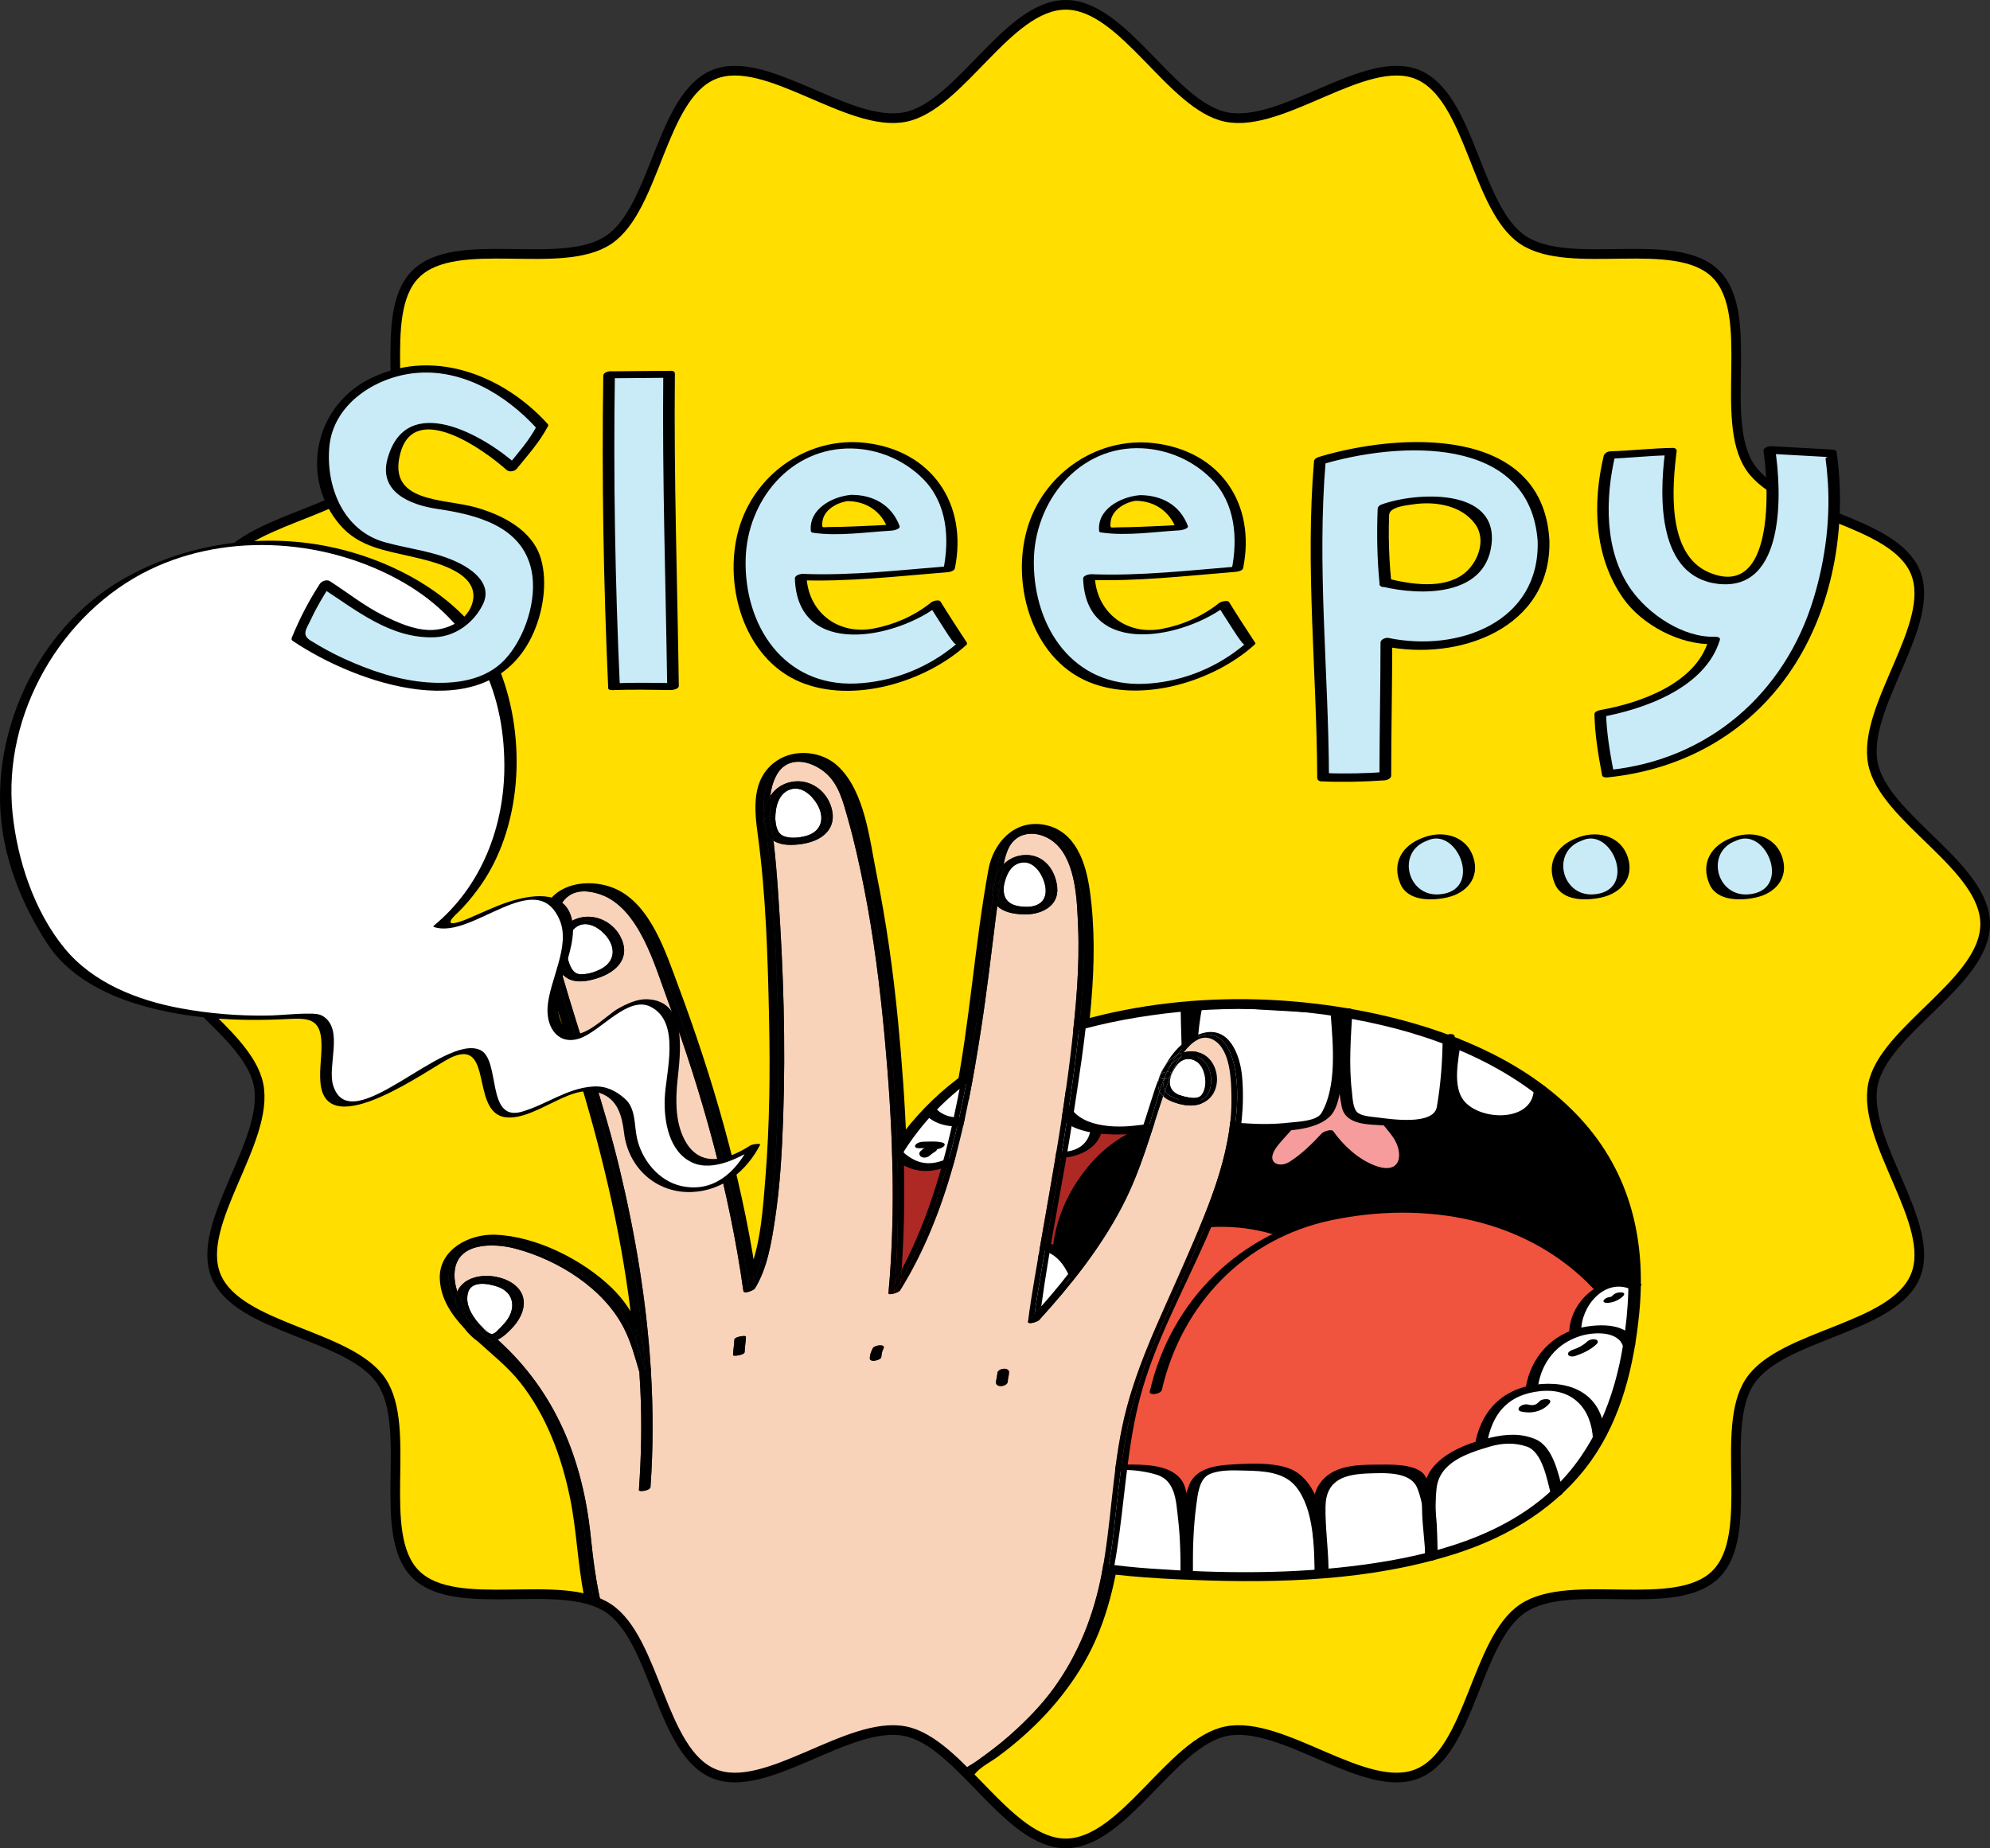 <?xml version="1.0" encoding="utf-8"?>
<!-- Generator: Adobe Illustrator 13.0.0, SVG Export Plug-In . SVG Version: 6.00 Build 14948)  -->
<svg version="1.2" baseProfile="tiny" id="Layer_1" xmlns="http://www.w3.org/2000/svg" xmlns:xlink="http://www.w3.org/1999/xlink"
	 x="0px" y="0px" width="497.801px" height="462.416px" viewBox="0 0 497.801 462.416" xml:space="preserve">
<rect x="0" y="0" width="497.801" height="462.416" fill="#333333" stroke="none"/>
<g>
	
		<path fill="#FFDE00" stroke="#000000" stroke-width="1.5" stroke-linecap="round" stroke-linejoin="round" stroke-miterlimit="10" d="
		M496.593,231.208c0-14.553-25.353-26.429-28.072-40.183c-2.802-14.171,16.024-34.818,10.618-47.857
		c-5.502-13.268-33.47-14.528-41.363-26.321c-7.955-11.882,1.529-38.197-8.547-48.272c-10.072-10.075-36.391-0.591-48.272-8.545
		c-11.793-7.896-13.053-35.862-26.319-41.364c-13.041-5.407-33.688,13.42-47.86,10.617c-13.755-2.72-25.63-28.074-40.184-28.074
		c-14.553,0-26.428,25.353-40.181,28.074c-14.174,2.803-34.819-16.025-47.86-10.619c-13.267,5.502-14.526,33.469-26.319,41.363
		c-11.883,7.956-38.197-1.528-48.273,8.547c-10.074,10.074-0.592,36.389-8.547,48.271c-7.893,11.793-35.861,13.053-41.362,26.319
		c-5.407,13.041,13.421,33.688,10.618,47.861c-2.723,13.753-28.075,25.63-28.075,40.183s25.354,26.431,28.075,40.184
		c2.803,14.173-16.025,34.819-10.618,47.859c5.501,13.268,33.47,14.527,41.362,26.32c7.955,11.882-1.527,38.198,8.547,48.273
		c8.788,8.788,29.937,2.694,43.081,6.277c-0.072-0.335-0.148-0.668-0.215-1.006c-1.593-8.108-1.845-16.396-3.499-24.489
		c-2.126-10.4-5.928-20.713-12.554-29.13c-3.215-4.085-7.174-7.147-10.894-10.556c-0.921-0.611-1.733-1.459-2.416-2.178
		c-0.273-0.31-0.544-0.644-0.81-0.988c-0.031-0.034-0.065-0.064-0.097-0.1c-3.063-3.303-5.564-7.026-5.791-11.646
		c-0.339-6.879,6.947-10.539,12.936-10.362c10.052,0.297,21.696,6.164,28.855,13.136c2.781,2.709,4.788,5.723,6.37,8.969
		c-2.293-20.852-7.01-41.377-13.086-61.469c-2.526-8.354-5.337-16.617-7.883-24.965c-1.864-6.109-4.138-13.081-0.4-18.966
		c3.271-5.15,10.759-5.561,15.837-3.425c8.724,3.67,12.535,15.854,15.539,23.891c8.613,23.045,15.544,46.992,19.32,71.345
		c2.82-7.271,3.354-15.94,3.95-23.319c1.081-13.383,1.206-26.842,0.921-40.261c-0.323-15.244-0.771-30.704-2.823-45.833
		c-0.862-6.359-1.628-13.673,4.387-17.79c4.237-2.901,10.585-2.273,14.313,1.167c6.634,6.124,7.788,18.07,9.488,26.458
		c2.472,12.194,4.211,24.535,5.403,36.917c1.978,20.545,3.104,41.487,1.654,62.137c7.047-13.281,11.085-28.135,14.024-42.792
		c3.797-18.935,4.948-38.225,8.423-57.183c1.149-6.268,6.004-11.865,13.033-10.604c7.473,1.34,9.9,9.174,10.834,15.752
		c2.597,18.31-0.538,37.663-3.304,55.776c-2.46,16.109-5.881,32.107-8.086,48.256c6.664-7.59,12.879-15.634,17.435-24.68
		c4.73-9.393,7.662-19.338,10.869-29.311c0.334-1.039,0.719-2.09,1.153-3.127c0.051-0.19,0.097-0.378,0.165-0.578
		c0.012-0.034,0.033-0.065,0.05-0.098c0.012-0.049,0.02-0.094,0.041-0.146c0.317-0.777,0.722-1.51,1.194-2.18
		c2.116-3.814,5.134-7.058,9.479-8.259c6.689-1.849,9.38,5.543,9.852,10.87c2.548,28.781-18.351,53.451-25.455,80.064
		c-5.832,21.848-3.075,46.193-14.78,66.32c-5.333,9.17-12.737,16.861-21.265,23.136c-2.289,1.685-5.393,3.048-6.613,5.61
		c7.69,7.82,15.373,16.722,23.996,16.722c14.554,0,26.429-25.354,40.184-28.075c14.171-2.802,34.819,16.025,47.858,10.618
		c13.267-5.501,14.528-33.469,26.318-41.363c11.883-7.954,38.2,1.53,48.275-8.545c10.076-10.074,0.59-36.39,8.547-48.271
		c7.894-11.793,35.861-13.056,41.363-26.32c5.406-13.04-13.423-33.688-10.621-47.86
		C471.238,257.636,496.593,245.761,496.593,231.208z"/>
	<g>
		<path d="M211.813,332.671c2.723-63.02,47.89-77.922,87.507-80.997c47.425-3.681,112.773,15.832,109.649,71.146
			c-2.515,44.508-22.279,75.016-112.111,71.256C284.062,393.539,209.236,392.313,211.813,332.671z"/>
		<path fill="#F0533E" d="M319.501,377.597c8.836-0.563,21.537-0.563,32.272-1.114c8.837-0.454,29.578-16.527,35.838-22.856
			c4.013-4.06,13.94-30.138,13.94-30.138c-28.03-31.288-73.183-18.465-78.001-16.405c-1.039,0.443-2.034,0.912-3.021,1.386
			l0.075-0.051c-24.667-8.33-47.553,7.806-57.434,17.073c-8.242,7.731-17.119,19.696-20.482,35.613c0,0,1.582,17.646,22.116,19.486
			C270.757,381.123,314.487,377.915,319.501,377.597z"/>
		<path fill="#AE2924" d="M211.813,332.671c0,0-0.288,18.361,6.771,29.477c1.263,1.989,44.517-43.294,46.245-48.806
			c3.227-10.294,4.402-24.851,22.697-31.283c9.127-3.209,11.794-30.385,11.794-30.385
			C259.703,254.749,214.536,269.651,211.813,332.671z"/>
		<g>
			<path fill="#FFFFFF" d="M270.302,370.301c-1.805,3.918-2.416,9.894-2.338,16.125c-0.592-8.031-2.783-17.736-8.209-18.035
				c-4.696-0.259-10.74-0.97-14.104,0.239c-0.646-3.564-2.536-6.754-5.076-9.249c0.284-0.059,0.515-0.093,0.675-0.093
				c2.503,0,5.295-10.266,5.295-10.266c-0.054-0.338-0.121-0.647-0.185-0.968c2.808-2.737,8.334-13.071,8.334-13.071
				c-0.024-0.193-0.067-0.366-0.097-0.554c0.005-0.004,0.013-0.007,0.017-0.011c3.083-3.201,14.618-14.579,14.618-14.579
				c-2.043-5.046-3.531-8.175-12.919-8.175c-8.176,0-13.477,3.059-15.47,11.897c-0.904-0.058-1.823-0.082-2.749-0.072
				c-6.371,0.068-13.564,3.362-15.428,14.469h0.005c-4.045,1.58-7.149,5.087-8.453,12.75c0,0,2.243,6.553,3.883,9.517
				c0,0,0.524,2.605,4.271,7.314c2.227,2.802,7.996,8.481,15.398,13.051c0.392,0.241,0.764,0.414,1.12,0.532
				c-0.005,0.049-0.012,0.097-0.017,0.145l29.27,9.824l28.716,2.983c0-6.55-0.373-20.742-3.134-24.056
				C288.754,365.602,273.247,366.803,270.302,370.301z"/>
			<path fill="#FFFFFF" d="M322.538,368.751c-3.892-1.738-20.918-3.154-23.113,1.527c-2.485,5.3-2.566,17.722-2.566,23.797
				l33.498-0.362C330.356,382.563,328.056,371.214,322.538,368.751z"/>
			<path fill="#FFFFFF" d="M408.412,320.889c-6.86-0.773-14.911,5.339-14.358,12.702c0,0,0.036,0.021,0.053,0.031
				c-5.137,1.792-9.988,6.032-10.913,13.404c0,0,0.156,0.146,0.423,0.368c-5.953,0.935-11.296,4.017-12.95,12.831l5.316-0.088
				c-5.156,0.753-12.437,3.692-15.34,6.346c-3.732,3.412-3.136,9.503-2.759,17.078c-0.419-7.141-1.659-14.02-4.145-14.811
				c-4.043-1.288-17.12-2.336-20.984,1.196c-4.643,4.241-1.943,12.425-1.943,22.661c0,0,1.929,0.912,9.768,0
				c4.403-0.513,17.476-3.267,17.476-3.267s8.279-2.377,12.032-3.982c3.055-1.308,9.41-4.579,11.265-5.842
				c2.354-1.604,8.089-6.178,8.089-6.178c0.932-1.276,2.589-1.736,3.646-3.722c0.083-0.155,3.365-3.914,3.171-3.95l3.73-5.922
				c0-0.033-0.005-0.066-0.005-0.1c3.98-3.555,7.538-23.155,7.538-23.155c-0.031-0.142-0.083-0.273-0.13-0.408
				c0.124-0.169,0.234-0.341,0.33-0.514C410.206,331.083,408.412,320.889,408.412,320.889z"/>
		</g>
		<g>
			<path d="M242.272,323.396c1.735-7.237,5.915-10.982,13.477-11.139c6.354-0.131,9.653,1.975,11.976,7.639
				c0.477,1.162,3.455,0.269,3.014-0.809c-3.164-7.716-8.672-9.123-16.764-8.594c-8.006,0.525-12.92,5.68-14.729,13.227
				C238.944,324.974,242.001,324.528,242.272,323.396L242.272,323.396z"/>
		</g>
		<g>
			<path d="M225.308,336.604c1.423-7.33,4.96-11.761,12.648-11.971c7.626-0.208,13.892,2.742,15.216,10.753
				c0.24,1.451,3.26,0.681,3.014-0.807c-1.626-9.836-9.977-12.451-18.937-12.207c-8.816,0.24-13.41,6.246-15,14.438
				C221.948,338.359,225.037,338.001,225.308,336.604L225.308,336.604z"/>
		</g>
		<g>
			<path d="M215.696,350.469c0.734-3.776,1.793-7.263,4.483-10.125c2.738-2.914,7.205-2.919,10.898-2.946
				c8.111-0.061,12.474,4.22,13.945,12.028c0.146,0.773,3.177,0.06,3.014-0.807c-1.982-10.521-9.045-13.002-18.84-12.514
				c-9.383,0.467-14.704,5.678-16.487,14.844C212.542,351.813,215.535,351.297,215.696,350.469L215.696,350.469z"/>
		</g>
		<g>
			<path d="M219.55,360.43c6.847-12.781,23.114-2.375,24.259,8.725c0.151,1.467,3.171,0.715,3.014-0.807
				c-1.507-14.618-22.375-22.879-30.171-8.326C215.823,361.566,218.885,361.67,219.55,360.43L219.55,360.43z"/>
		</g>
		<g>
			<path d="M240.368,381.036c0.521-4.267,1.831-11.184,6.999-12.198c3.757-0.738,11.564-0.939,14.481,1.933
				c4.701,4.63,4.731,14.651,4.787,20.726c0.007,0.703,3.022,0.194,3.014-0.809c-0.07-7.62-0.302-22.47-10.437-23.096
				c-4.526-0.279-10.566-1.408-14.796,0.85c-4.805,2.564-6.416,7.953-7.039,13.058C237.26,382.468,240.266,381.877,240.368,381.036
				L240.368,381.036z"/>
		</g>
		<g>
			<path d="M269.649,390.688c-0.219-4.059-0.237-8.072,0.122-12.127c0.232-2.627,0.55-7.924,3.38-9.238
				c4.694-2.18,11.441-1.838,16.258-0.334c4.688,1.465,4.799,6.797,5.282,10.957c0.56,4.813,0.647,9.693,0.66,14.533
				c0.002,0.77,3.017,0.246,3.014-0.807c-0.019-7.048-0.021-14.432-1.853-21.281c-1.337-4.998-7.228-5.814-11.72-5.945
				c-4.602-0.134-10.838,0.024-14.742,2.895c-2.385,1.754-2.638,5.326-3.079,8.049c-0.751,4.629-0.587,9.447-0.336,14.107
				C266.68,392.302,269.705,391.724,269.649,390.688L269.649,390.688z"/>
		</g>
		<g>
			<path d="M298.365,393.672c0.006-5.772,0.125-11.545,0.911-17.27c0.345-2.506,0.687-6.42,3.296-7.574
				c2.63-1.162,6.04-0.951,8.849-0.895c4.51,0.09,9.764,0.293,12.779,4.043c4.526,5.629,4.575,15.344,4.649,22.141
				c0.01,0.854,3.025,0.299,3.014-0.809c-0.084-7.728-0.216-19.462-7.077-24.67c-3.979-3.02-11.949-2.493-16.584-2.238
				c-3.913,0.215-8.943,0.896-10.635,4.93c-2.889,6.889-2.209,15.813-2.216,23.148C295.351,395.324,298.364,394.781,298.365,393.672
				L298.365,393.672z"/>
		</g>
		<g>
			<path d="M332.338,392.491c-0.076-5.19-0.845-10.36-0.759-15.549c0.114-6.885,5.031-8.108,10.857-8.3
				c3.901-0.127,10.413-0.518,12.087,3.653c2.092,5.212,1.963,11.665,2.005,17.163c0.013,1.576,3.063,1.107,3.053-0.234
				c-0.051-6.416,0.063-13.922-2.97-19.747c-1.826-3.506-9.545-3.043-12.688-3.029c-4.942,0.022-10.705,0.306-13.778,4.718
				c-3.795,5.448-0.947,15.566-0.86,21.56C329.309,394.303,332.357,393.831,332.338,392.491L332.338,392.491z"/>
		</g>
		<g>
			<path d="M359.581,389.225c-0.062-5.623-0.847-11.314-0.21-16.92c0.733-6.458,7.723-8.713,13.081-10.311
				c3.237-0.965,6.269-1.141,9.458-0.078c3.965,1.322,5.117,8.495,6.023,11.828c0.376,1.384,3.39,0.574,3.014-0.809
				c-1.089-4.007-2.392-10.99-6.871-12.861c-3.611-1.508-7.209-1.291-10.968-0.443c-5.224,1.176-11.87,3.548-15.1,8.08
				c-4,5.61-1.55,15.418-1.48,21.748C356.546,391.035,359.596,390.565,359.581,389.225L359.581,389.225z"/>
		</g>
		<g>
			<path d="M372.177,360.053c1.591-7.18,5.704-11.197,13.051-11.994c8.08-0.878,12.918,4.313,13.254,12.092
				c0.046,1.057,3.066,0.422,3.014-0.809c-0.411-9.511-7.011-13.708-15.888-13.072c-8.662,0.621-14.579,5.67-16.452,14.129
				C368.885,361.617,371.935,361.147,372.177,360.053L372.177,360.053z"/>
		</g>
		<g>
			<path d="M384.714,346.89c0.967-6.159,4.673-10.792,10.681-12.653c3.114-0.965,9.414-1.374,10.62,2.658
				c0.387,1.293,3.396,0.471,3.014-0.807c-1.572-5.256-9.143-4.847-13.317-3.965c-7.509,1.585-12.866,7.575-14.038,15.04
				C381.448,348.594,384.517,348.145,384.714,346.89L384.714,346.89z"/>
		</g>
		<g>
			<path fill="#F69C9C" d="M336.347,271.556c-3.827,1.578-22.442,16.339-19.313,19.468c4.05,4.234,12.591-5.013,14.984-7.591
				c4.17,6.368,15.696,13.706,19.329,7.083C354.477,284.81,339.482,273.536,336.347,271.556"/>
			<g>
				<path d="M335.48,271.367c-3.786,1.734-7.17,4.711-10.34,7.352c-3.492,2.907-7.868,6.378-9.736,10.662
					c-1.46,3.35,3.695,3.541,5.688,3.007c4.987-1.337,8.888-5.417,12.288-9.074c-0.956,0.175-1.913,0.349-2.869,0.522
					c3.134,4.451,7.597,8.017,12.851,9.574c2.704,0.802,7.185,0.252,8.899-2.311c4.711-7.035-9.648-16.906-14.493-20.055
					c-0.714-0.463-3.238,0.764-2.842,1.021c5.042,3.274,9.992,7.469,13.487,12.376c2.757,3.871,2.331,9.796-4.559,7.14
					c-4.119-1.588-7.83-5.002-10.33-8.553c-0.458-0.65-2.446,0.066-2.869,0.522c-2.456,2.64-5.009,5.168-8.063,7.118
					c-2.225,1.42-4.946,0.553-4.217-1.825c0.465-1.515,1.781-2.88,2.787-4.027c4.221-4.817,10.172-10.379,16.051-13.073
					C339.021,270.916,336.182,271.045,335.48,271.367L335.48,271.367z"/>
			</g>
		</g>
		<g>
			<path d="M244.188,360.885c7.077-31.382,41.453-62.475,75.203-51.797c0.815,0.258,3.541-0.988,2.43-1.34
				c-35.455-11.219-73.053,19.98-80.629,53.576C240.975,362.285,243.983,361.791,244.188,360.885L244.188,360.885z"/>
		</g>
		<g>
			<path d="M290.635,347.764c4.958-21.498,20.745-37.95,42.483-42.49c23.235-4.854,48.668-0.638,65.472,17.141
				c0.734,0.777,3.601-0.335,2.797-1.186c-17.465-18.478-43.823-22.46-67.902-17.643c-23.092,4.619-40.563,21.557-45.865,44.549
				C287.355,349.279,290.395,348.804,290.635,347.764L290.635,347.764z"/>
		</g>
		<path fill="#FFFFFF" d="M362.386,260.027c0-0.148,0.005-0.288,0.005-0.438l-25.587-6.442c-1.029,0.476-1.754,1.396-2.241,2.609
			c-0.043-0.678-0.091-1.358-0.151-2.057l-35.091-2.026c-0.975,0.44-1.782,1.006-2.447,1.669c-0.009-0.502-0.015-0.992-0.015-1.462
			l-31.188,5.993c-0.001,0.021-0.003,0.048-0.005,0.069c-0.276,0.037-0.559,0.1-0.86,0.218l-20.394,9.189
			c-0.031,0.161-0.056,0.333-0.082,0.5c-10.692,6.65-14.428,13.058-15.306,14.488l-4.51,6.521c4.233,4.05,8.651,4.418,14.358,1.104
			c1.046-0.488,2.218-1.308,3.216-2.409c-0.058,0.47-0.087,0.752-0.087,0.752c3.222,3.222,12.117,1.516,16.02-2.203
			c3.504,4.228,15.274,3.892,16.195-3.285c0,0-0.052-0.237-0.146-0.633c6.412,1.372,14.207,0.377,19.144-1.979
			c2.099-1,3.126-3.975,3.597-7.791c1.142,2.839,2.437,5.194,3.375,6.446c3.313,4.418,27.814,4.101,31.513,0
			c1.057-1.171,2.227-5.078,2.759-10.889c1.063,5.699,3.062,10.912,4.187,11.304c6.442,2.243,21.347,2.331,22.09-1.463
			c0.349-1.781,0.699-3.977,0.989-6.49c1.853,4.475,6.044,8.305,13.185,8.699c5.541,0.305,10.31-2.209,10.31-7.326L362.386,260.027z
			"/>
		<g>
			<path d="M264.15,258.012c-0.463,6.357-2.289,14.635,0.666,20.615c2.737,5.541,13.49,5.426,18.496,5.068
				c5.234-0.374,12.478-1.592,14.178-7.38c2.304-7.841,0.945-16.526,0.889-24.571c-0.011-1.495-3.05-0.965-3.041,0.273
				c0.042,5.994,0.485,11.975,0.186,17.969c-0.137,2.715-0.494,5.508-1.681,7.979c-1.423,2.963-7.411,3.378-10.22,3.687
				c-6.117,0.673-15.512-0.035-16.854-7.26c-1.002-5.393,0.028-11.24,0.423-16.656C267.299,256.266,264.242,256.757,264.15,258.012
				L264.15,258.012z"/>
		</g>
		<g>
			<path d="M297.813,251.863c-1.589,7.752-2.153,17.029-0.283,24.767c1.523,6.298,10.336,6.075,15.479,6.256
				c5.403,0.19,15.232,0.628,19.563-3.462c1.9-1.795,2.348-4.777,2.816-7.218c1.189-6.187,1.008-12.663,0.529-18.909
				c-0.075-0.983-3.102-0.344-3.014,0.807c0.549,7.166,1.563,17.784-2.353,24.396c-1.208,2.041-6.045,2.137-8.064,2.374
				c-3.817,0.449-7.696,0.41-11.524,0.14c-2.823-0.199-5.875-0.603-8.416-1.92c-2.22-1.149-2.41-4.95-2.668-7.087
				c-0.799-6.626-0.396-13.972,0.948-20.521C301.062,250.341,298.023,250.839,297.813,251.863L297.813,251.863z"/>
		</g>
		<g>
			<path d="M335.298,253.339c-0.47,7.679-1.198,15.909,0.33,23.521c0.961,4.788,6.891,4.423,10.854,4.726
				c4.545,0.347,10.259,0.39,14.287-2.087c1.845-1.134,1.774-3.473,2.074-5.385c0.763-4.865,1.01-9.797,1.054-14.715
				c0.012-1.246-3.003-0.596-3.012,0.383c-0.052,5.758-0.475,11.465-1.453,17.141c-0.812,4.71-11.48,3.09-14.939,2.648
				c-1.347-0.172-4.034-0.301-5.045-1.354c-1.049-1.093-1.087-3.642-1.256-5.022c-0.814-6.666-0.29-13.561,0.118-20.237
				C338.385,251.731,335.358,252.342,335.298,253.339L335.298,253.339z"/>
		</g>
		<g>
			<path d="M362.332,260.976c-0.819,6.669-2.365,14.825,4.641,18.583c6.634,3.557,19.157,2.187,19.776-6.958
				c0.111-1.64-2.964-1.261-3.063,0.193c-0.538,7.946-13.141,7.658-17.345,2.769c-3.154-3.667-1.473-10.504-0.947-14.78
				C365.594,259.164,362.51,259.527,362.332,260.976L362.332,260.976z"/>
		</g>
		<g>
			<path d="M242.897,268.058c-0.373,2.358-1.696,12.431,1.547,13.39c4.583,1.355,9.788,1.1,14.453,0.337
				c3.083-0.503,6.355-1.42,6.96-4.812c1.107-6.219-0.529-12.727,0.452-19.012c0.175-1.123-2.854-0.577-3.008,0.4
				c-0.559,3.578-0.463,7.198-0.371,10.808c0.095,3.75,1.581,9.703-3.053,10.913c-3.754,0.98-8.207,0.84-12.006,0.2
				c-3.608-0.608-2.334-10.308-1.967-12.625C246.082,266.536,243.053,267.08,242.897,268.058L242.897,268.058z"/>
		</g>
		<g>
			<path d="M231.235,278.48c3.119,4.006,9.418,3.721,13.863,2.829c1.905-0.383,1.311-2.461-0.559-2.086
				c-3.326,0.668-8.213,0.922-10.547-2.075C233.143,276.055,230.275,277.248,231.235,278.48L231.235,278.48z"/>
		</g>
		<g>
			<path d="M248.921,316.35c3.132,1.972,7.763,0.587,10.615-1.338c1.698-1.146-0.847-1.864-1.934-1.131
				c-1.727,1.165-4.429,2.063-6.32,0.871C250.31,314.14,247.579,315.504,248.921,316.35L248.921,316.35z"/>
		</g>
		<g>
			<path d="M233.23,327.413c1.916,0.493,3.809,1.095,5.706,1.656c0.669,0.198,1.518-0.041,2.115-0.351
				c0.291-0.15,1.014-0.714,0.334-0.915c-1.896-0.562-3.789-1.164-5.706-1.656c-0.687-0.177-1.5,0.032-2.115,0.351
				C233.293,326.638,232.534,327.234,233.23,327.413L233.23,327.413z"/>
		</g>
		<g>
			<path d="M240.777,325.641c-1.648,0.067-3.396,0.684-4.735,1.642c-0.575,0.411,0.51,0.456,0.696,0.438
				c0.709-0.069,1.438-0.288,2.021-0.705c-0.006,0.005,0.236-0.134,0.235-0.133c-0.169,0.095,0.456-0.179,0.125-0.052
				c0.083-0.031,0.167-0.061,0.251-0.088c-0.196,0.059-0.211,0.064-0.046,0.018c0.177-0.045,0.142-0.038-0.104,0.021
				c0.249-0.043,0.111-0.031-0.411,0.033c0.729-0.03,1.496-0.193,2.131-0.571c0.105-0.063,0.409-0.237,0.36-0.419
				C241.252,325.646,240.899,325.637,240.777,325.641L240.777,325.641z"/>
		</g>
		<g>
			<path d="M225.667,341.227c2.521,1.107,5.179,1.551,7.915,1.189c0.66-0.088,1.566-0.437,1.662-1.211
				c0.091-0.732-0.801-1.054-1.389-0.977c-2.284,0.301-4.346-0.098-6.444-1.02C226.16,338.659,223.912,340.455,225.667,341.227
				L225.667,341.227z"/>
		</g>
		<g>
			<path d="M225.125,359.344c1.706,1.342,4.105,1.252,6.125,0.834c0.521-0.108,1.514-0.299,1.752-0.877
				c0.225-0.549-1.025-0.43-1.232-0.387c-1.354,0.281-2.687,0.25-3.816-0.637C227.255,357.728,224.565,358.904,225.125,359.344
				L225.125,359.344z"/>
		</g>
		<g>
			<path d="M266.336,312.938c0.19-8.105,3.532-15.148,8.841-21.157c3.094-3.503,7.785-8.046,12.473-9.263
				c1.76-0.457,1.51-1.374-0.246-0.918c-13.301,3.455-23.773,19.049-24.081,32.146C263.312,314.205,266.315,313.807,266.336,312.938
				L266.336,312.938z"/>
		</g>
		<g>
			<path d="M223.12,289.467c4.26,3.797,8.729,4.369,13.995,2.377c5.328-2.016,9.473-6.232,8.603-12.225
				c-0.162-1.113-3.188-0.397-3.014,0.809c0.546,3.754-1.028,7.065-4.444,8.852c-4.691,2.453-8.368,2.521-12.351-1.027
				C225.063,287.497,222.229,288.673,223.12,289.467L223.12,289.467z"/>
		</g>
		<g>
			<path d="M240.827,289.127c5.581,4.022,20.278,0.877,20.558-7.209c0.051-1.469-2.996-0.948-3.039,0.281
				c-0.208,6.021-10.956,8.324-15.169,5.287C242.198,286.781,239.492,288.164,240.827,289.127L240.827,289.127z"/>
		</g>
		<g>
			<path d="M256.608,286.652c4.797,5.23,17.718,3.651,19.105-4.059c0.175-0.969-2.835-0.434-2.994,0.449
				c-1.092,6.066-9.606,6.522-13.293,2.5C258.811,284.872,255.961,285.945,256.608,286.652L256.608,286.652z"/>
		</g>
		<g>
			<path d="M395.561,333.188c-0.209-6.196,5.705-13.467,12.313-10.664c0.87,0.369,3.63-0.907,2.406-1.426
				c-8.417-3.57-18.03,4.092-17.733,12.896C392.578,334.91,395.599,334.32,395.561,333.188L395.561,333.188z"/>
		</g>
		<g>
			<path d="M229.81,287.285c1.358-0.01,2.751-0.184,4.083,0.154c0.677,0.172,1.611-0.131,2.131-0.571
				c0.505-0.428,0.317-0.858-0.27-1.007c-1.553-0.394-3.17-0.225-4.753-0.213c-0.675,0.005-1.571,0.229-1.993,0.808
				C228.588,287.031,229.361,287.289,229.81,287.285L229.81,287.285z"/>
		</g>
		<g>
			<path d="M247.281,285.414c1.289,0,2.577,0,3.865,0c0.722,0,1.513-0.19,2.131-0.571c0.476-0.293,0.412-0.638-0.17-0.638
				c-1.289,0-2.577,0-3.865,0c-0.722,0-1.513,0.19-2.131,0.571C246.636,285.069,246.699,285.414,247.281,285.414L247.281,285.414z"
				/>
		</g>
		<g>
			<path d="M248.694,285.125c-0.185,0.275-0.37,0.551-0.561,0.822c-0.098,0.139-0.198,0.275-0.302,0.41
				c-0.092,0.113-0.094,0.119-0.007,0.02c-0.103,0.118-0.261,0.168,0.075-0.033c0.244-0.104,0.488-0.208,0.732-0.313
				c-0.011,0.004-0.021,0.006-0.032,0.009c-0.452,0.115-1.466,0.556-1.294,1.198c0.174,0.649,1.267,0.506,1.72,0.39
				c1.213-0.31,1.836-1.429,2.484-2.397c0.405-0.605-0.341-0.924-0.831-0.942C249.992,284.262,249.097,284.523,248.694,285.125
				L248.694,285.125z"/>
		</g>
		<g>
			<path d="M231.979,286.682c-0.62,0.414-1.194,0.837-1.734,1.352c-0.529,0.504-0.213,1.266,0.398,1.487
				c0.772,0.28,1.569-0.036,2.131-0.571c0.262-0.248,0.827-0.602,1.213-0.857c0.544-0.363,0.751-1.167,0.155-1.584
				C233.487,286.049,232.59,286.275,231.979,286.682L231.979,286.682z"/>
		</g>
		<g>
			<path d="M380.441,353.139c2.481,0.631,5.381,0.045,7.102-1.951c1.186-1.377-1.733-1.406-2.441-0.586
				c-0.813,0.943-1.645,1.113-2.84,0.811c-0.701-0.179-1.608,0.075-2.131,0.57C379.654,352.436,379.813,352.979,380.441,353.139
				L380.441,353.139z"/>
		</g>
		<g>
			<path d="M393.994,339.277c1.974-0.677,3.895-1.546,5.42-3.006c0.467-0.447,0.329-0.995-0.307-1.145
				c-0.701-0.165-1.608,0.07-2.131,0.57c-0.961,0.921-2.164,1.533-3.416,1.963c-0.451,0.154-1.471,0.538-1.29,1.213
				C392.439,339.504,393.544,339.432,393.994,339.277L393.994,339.277z"/>
		</g>
		<g>
			<path d="M402.005,325.986c1.492-0.064,2.93-0.654,4.008-1.696c0.42-0.406,0.406-0.831-0.25-0.931
				c-0.655-0.1-1.638,0.094-2.131,0.571c-0.2,0.193-0.409,0.368-0.634,0.532c-0.286,0.207-0.091-0.006,0.224-0.02
				c-0.675,0.029-1.554,0.225-1.999,0.788C400.788,325.783,401.591,326.005,402.005,325.986L402.005,325.986z"/>
		</g>
		<g>
			<path d="M213.344,332.569c1.086-22.053,7.774-43.685,24.848-58.563c13.757-11.987,31.987-17.437,49.727-19.972
				c19.188-2.742,38.719-1.977,57.603,2.418c19.012,4.425,38.185,13.267,50.568,28.824c11.802,14.826,12.782,33.292,9.907,51.297
				c-2.141,13.41-7.354,26.332-17.33,35.825c-12.622,12.015-30.51,16.735-47.308,19.044c-17.713,2.433-35.889,2.275-53.701,0.994
				c-15.647-1.125-31.485-4.169-45.596-11.246C222.992,371.626,212.609,353.865,213.344,332.569
				c0.056-1.629-3.011-1.224-3.061,0.203c-0.57,16.565,4.978,31.685,17.741,42.53c10.962,9.315,25.317,14.057,39.207,16.849
				c10.196,2.05,20.525,2.722,30.893,3.132c22.042,0.871,44.973,0.209,66.146-6.6c13.326-4.283,25.616-11.76,33.804-23.303
				c7.567-10.666,10.662-23.745,11.959-36.566c1.844-18.209-2.078-35.267-14.686-48.969c-12.335-13.406-30.223-21.176-47.641-25.386
				c-28.472-6.882-60.206-6.11-87.78,4.261c-13.166,4.952-24.989,13.098-33.626,24.258c-10.964,14.167-15.151,32.218-16.018,49.794
				C210.203,334.397,213.273,333.996,213.344,332.569z"/>
		</g>
	</g>
	<path fill="none" d="M496.593,231.208c0,14.553-25.354,26.428-28.075,40.183c-2.802,14.173,16.027,34.82,10.621,47.86
		c-5.502,13.265-33.47,14.527-41.363,26.32c-7.957,11.882,1.529,38.197-8.547,48.271c-10.075,10.075-36.393,0.591-48.275,8.545
		c-11.79,7.895-13.052,35.862-26.318,41.363c-13.039,5.407-33.688-13.42-47.858-10.618c-13.755,2.721-25.63,28.075-40.184,28.075
		c-14.553,0-26.428-25.353-40.181-28.075c-14.174-2.802-34.819,16.026-47.86,10.619c-13.267-5.501-14.526-33.467-26.319-41.362
		c-11.883-7.955-38.199,1.529-48.273-8.545c-10.074-10.075-0.592-36.392-8.547-48.273c-7.893-11.793-35.861-13.053-41.362-26.32
		c-5.407-13.04,13.421-33.687,10.618-47.859c-2.721-13.753-28.075-25.631-28.075-40.184s25.353-26.43,28.075-40.183
		c2.803-14.173-16.025-34.82-10.618-47.861c5.501-13.267,33.47-14.526,41.362-26.319c7.955-11.883-1.527-38.197,8.547-48.271
		c10.076-10.075,36.391-0.591,48.273-8.547c11.793-7.895,13.053-35.861,26.319-41.363c13.041-5.406,33.687,13.422,47.86,10.619
		c13.753-2.722,25.628-28.074,40.181-28.074c14.554,0,26.429,25.354,40.184,28.074c14.173,2.803,34.819-16.024,47.86-10.617
		c13.267,5.502,14.526,33.468,26.319,41.364c11.882,7.954,38.2-1.53,48.272,8.545c10.076,10.075,0.592,36.391,8.547,48.272
		c7.894,11.793,35.861,13.054,41.363,26.321c5.406,13.039-13.42,33.687-10.618,47.857
		C471.24,204.779,496.593,216.655,496.593,231.208z"/>
	<path fill="#F9D3B9" d="M252.691,434.082c4.028-3.582,7.848-7.453,11.008-11.838c6.146-8.53,9.963-18.307,11.917-28.609
		c2.281-12.027,2.579-24.346,5.033-36.348c2.947-14.411,9.515-27.32,15.337-40.715c5.646-12.992,12.277-27.508,12.06-41.985
		c-0.063-4.188-0.161-12.059-4.573-14.45c-2.749-1.49-5.366,0.479-7.396,3.166c0.886-0.237,1.836-0.316,2.838-0.198
		c3.782,0.444,5.879,4.226,5.479,7.791c-0.464,4.147-3.997,6.239-8.017,5.578c-2.151-0.354-4.167-0.999-5.412-2.183
		c-3.116,9.265-5.635,18.658-10.192,27.418c-5.496,10.564-12.877,19.803-20.859,28.588c-0.336,0.369-2.875,1.27-2.755,0.313
		c0.457-3.645,1.043-7.271,1.655-10.893c3.273-19.37,7.033-38.676,9.25-58.207c1.11-9.785,2.037-19.716,1.624-29.575
		c-0.264-6.305-0.476-15.916-5.421-20.694c-3.645-3.522-10.07-4.05-12.28,1.679c-0.419,1.086-0.701,2.186-0.932,3.304
		c1.402-1.388,3.257-2.268,5.514-2.308c4.628-0.083,7.478,3.796,7.897,8.081c0.477,4.876-4.229,6.919-8.393,6.785
		c-2.729-0.088-5.167-0.634-6.599-2.118c-0.073,0.568-0.153,1.136-0.225,1.705c-1.249,9.916-2.388,19.85-3.929,29.727
		c-3.465,22.209-8.146,45.479-20.196,64.81c-0.275,0.441-2.949,1.357-2.883,0.626c1.947-21.266,1.011-42.958-0.961-64.184
		c-1.156-12.453-2.712-24.9-5.133-37.176c-1.143-5.791-2.411-11.567-4.028-17.246c-1.195-4.196-2.271-8.862-5.841-11.755
		c-3.769-3.054-9.534-4.176-12.154,1.008c-0.82,1.623-1.249,3.288-1.441,4.98c1.173-1.792,2.965-3.117,5.385-3.552
		c4.452-0.802,8.582,2.066,9.882,6.345c1.592,5.239-2.111,8.338-7.012,9.157c-2.829,0.472-5.564,0.443-7.448-0.775
		c0.539,4.514,0.884,9.057,1.198,13.587c1.287,18.54,1.868,37.2,1.22,55.779c-0.296,8.478-0.765,17.002-2.046,25.396
		c-0.889,5.825-1.897,12.171-5.021,17.284c-0.271,0.443-2.763,1.477-2.883,0.625c-3.489-24.87-10.306-49.467-19.029-72.99
		c-3.16-8.52-7.1-22.962-16.807-26.258c-10.038-3.408-12.147,5.564-11.182,13.115c0.321-3.023,1.918-5.673,5.115-6.938
		c4.179-1.652,8.999,0.39,11.092,4.297c2.743,5.119-0.568,8.797-5.53,10.452c-3.639,1.214-7.049,1.375-9.074-1.132
		c4.709,16.378,10.505,32.387,14.478,49c3.917,16.381,6.708,33.025,7.765,49.789c0.024,0.084,0.05,0.167,0.074,0.252
		c0.042,0.145,0.022,0.285-0.038,0.416c0.581,9.648,0.593,19.335-0.101,29.031c-0.067,0.932-2.936,1.297-2.898,0.777
		c0.602-8.41,0.765-16.853,0.361-25.277c-0.068-1.419-0.154-2.836-0.246-4.252c-1.074-3.717-2.102-7.533-3.868-10.995
		c-5.107-10.013-16.5-17.07-27.145-19.894c-5.484-1.455-14.876-1.66-15.219,6.163c-0.069,1.579,0.194,3.108,0.688,4.569
		c0.299-0.697,0.761-1.364,1.437-1.975c3.219-2.911,9.579-2.309,12.822,0.246c3.954,3.115,2.46,7.742-0.632,10.953
		c-1.095,1.137-2.177,2.182-3.524,2.817c14.389,12.948,21.27,29.856,23.274,49.221c0.589,5.685,1.314,11.413,2.642,16.978
		c0.635,0.306,1.248,0.637,1.819,1.019c11.793,7.896,13.053,35.861,26.319,41.362c13.041,5.407,33.687-13.421,47.86-10.619
		c5.027,0.995,9.803,5.018,14.551,9.716c0.927-0.811,2.146-1.37,3.389-2.258C247.221,438.541,250.055,436.428,252.691,434.082z
		 M249.492,343.621c0.038-1.262,2.976-1.72,2.932-0.24c-0.023,0.764-0.307,1.488-0.322,2.258c-0.026,1.26-2.961,1.723-2.932,0.24
		C249.186,345.108,249.47,344.385,249.492,343.621z M186.272,338.273c-0.015,0.77-2.904,1.13-2.898,0.775
		c0.024-1.297,0.3-2.572,0.323-3.869c0.015-0.771,2.904-1.131,2.898-0.777C186.571,335.701,186.296,336.975,186.272,338.273z
		 M221.014,337.397c-0.327,0.655-0.529,1.312-0.545,2.049c-0.013,0.608-1.221,0.926-1.647,0.979
		c-0.487,0.063-1.263,0.029-1.249-0.612c0.019-0.909,0.346-1.669,0.744-2.471C218.734,336.504,221.632,336.154,221.014,337.397z"/>
	<path d="M146.755,388.988c-0.974-8.504-2.09-35.523-23.598-53.359c-0.131,0.029-0.256,0.066-0.393,0.089
		c-1.051,0.167-2.016-0.199-2.886-0.776c3.72,3.408,7.679,6.471,10.894,10.556c6.626,8.417,10.428,18.729,12.554,29.13
		c1.654,8.094,1.906,16.381,3.499,24.489c0.066,0.338,0.143,0.671,0.215,1.006c0.566,0.154,1.117,0.329,1.652,0.521
		C147.885,397.124,147.246,393.28,146.755,388.988z"/>
	<path d="M132.793,312.605c18.318,7.33,23.498,14.98,26.604,23.84c-0.144-1.561-0.3-3.118-0.471-4.674
		c-1.582-3.246-3.589-6.26-6.37-8.969c-7.159-6.972-18.804-12.839-28.855-13.136c-5.988-0.177-13.274,3.483-12.936,10.362
		c0.227,4.62,2.728,8.344,5.791,11.646c0.031,0.035,0.065,0.065,0.097,0.1c-1.312-1.705-2.44-3.8-2.646-5.854
		C108.174,315.184,117.282,306.399,132.793,312.605z"/>
	<path d="M162.86,342.592c-0.024-0.085-0.05-0.168-0.074-0.252c0.014,0.223,0.022,0.445,0.036,0.668
		C162.883,342.877,162.902,342.736,162.86,342.592z"/>
	<path d="M114.395,323.131c-0.493-1.461-0.757-2.99-0.688-4.569c0.343-7.823,9.734-7.618,15.219-6.163
		c10.645,2.823,22.037,9.881,27.145,19.894c1.767,3.462,2.794,7.278,3.868,10.995c-0.148-2.285-0.331-4.565-0.541-6.842
		c-3.106-8.859-8.286-16.51-26.604-23.84c-15.511-6.206-24.619,2.578-18.786,13.315
		C113.911,324.966,114.012,324.021,114.395,323.131z"/>
	<path d="M124.497,335.173c-0.416,0.196-0.862,0.349-1.34,0.456c21.508,17.836,22.624,44.855,23.598,53.359
		c0.491,4.292,1.13,8.136,1.938,11.654c0.597,0.215,1.167,0.461,1.721,0.729c-1.327-5.564-2.053-11.293-2.642-16.978
		C145.767,365.029,138.886,348.121,124.497,335.173z"/>
	<path d="M258.603,330.297c0.021-0.003,0.044-0.006,0.065-0.008c0.536-0.587,1.06-1.165,1.574-1.738
		c0.073-0.563,0.153-1.125,0.229-1.688c-0.551,0.627-1.108,1.248-1.666,1.871C258.733,329.273,258.664,329.799,258.603,330.297z"/>
	<path d="M258.668,330.289c-0.021,0.002-0.044,0.005-0.065,0.008c-0.003,0.023-0.007,0.051-0.01,0.075
		C258.618,330.344,258.643,330.316,258.668,330.289z"/>
	<path d="M248.341,224.598c-0.201-0.782-0.256-1.693-0.116-2.768c0.195-1.041,0.521-2.037,0.962-2.953
		c0.205-1.24,0.412-2.398,0.626-3.426c1.8-8.641,12.387-11.028,17.383-2.606c11.476,19.345-4.923,90.371-8.39,115.89
		c0.558-0.623,1.115-1.244,1.666-1.871c2.205-16.148,5.626-32.146,8.086-48.256c2.766-18.113,5.9-37.467,3.304-55.776
		c-0.934-6.578-3.361-14.412-10.834-15.752c-7.029-1.261-11.884,4.337-13.033,10.604c-3.475,18.958-4.626,38.249-8.423,57.183
		c-2.939,14.657-6.978,29.511-14.024,42.792c-0.064,0.92-0.138,1.84-0.212,2.759C241.646,292.276,245.189,247.923,248.341,224.598z"
		/>
	<path d="M290.078,273.07c-0.417-0.885-0.507-1.978-0.149-3.324c-0.435,1.037-0.819,2.088-1.153,3.127
		c-3.207,9.973-6.139,19.918-10.869,29.311c-4.556,9.046-10.771,17.09-17.435,24.68c-0.076,0.563-0.156,1.125-0.229,1.688
		C278.39,308.332,283.119,296.225,290.078,273.07z"/>
	<path d="M187.458,322.531c-0.021,0.005-0.04,0.01-0.061,0.014c0.004,0.023,0.008,0.048,0.011,0.071
		C187.425,322.59,187.441,322.559,187.458,322.531z"/>
	<path d="M223.743,323.056c-0.015,0.003-0.029,0.007-0.044,0.01c-0.003,0.024-0.005,0.051-0.007,0.075
		C223.71,323.113,223.726,323.084,223.743,323.056z"/>
	<path d="M223.699,323.065c0.015-0.003,0.029-0.007,0.044-0.01c0.545-0.86,1.072-1.744,1.592-2.639
		c0.074-0.919,0.147-1.839,0.212-2.759c-0.529,0.998-1.074,1.987-1.639,2.967C223.843,321.457,223.773,322.275,223.699,323.065z"/>
	<path d="M249.21,438.876c8.527-6.274,15.932-13.966,21.265-23.136c11.705-20.127,8.948-44.473,14.78-66.32
		c7.104-26.613,28.003-51.283,25.455-80.064c-0.472-5.327-3.162-12.719-9.852-10.87c-4.346,1.201-7.363,4.444-9.479,8.259
		c0.819-1.164,1.855-2.13,3.063-2.782c5.756-7.704,13.924-7.722,14.958,7.352c1.271,18.529-10.589,41.539-20.481,64.122
		c-6.973,15.913-7.958,27.1-9.894,43.875c-2.574,26.389-9.112,45.605-37.537,64.06c0.369,0.369,0.739,0.741,1.108,1.116
		C243.817,441.924,246.921,440.561,249.21,438.876z"/>
	<path d="M137.184,236.287c-1.935-13.979,9.895-16.992,17.638-11.184c7.096,5.162,11.937,20.433,15.163,28.82
		c6.276,17.576,13.855,44.219,17.146,66.801c0.408-0.826,0.786-1.672,1.124-2.542c-3.776-24.353-10.707-48.3-19.32-71.345
		c-3.004-8.037-6.815-20.22-15.539-23.891c-5.078-2.136-12.566-1.726-15.837,3.425c-3.737,5.885-1.464,12.856,0.4,18.966
		c2.546,8.348,5.356,16.611,7.883,24.965c6.076,20.092,10.793,40.617,13.086,61.469c0.746,1.53,1.396,3.113,1.986,4.74
		C156.609,287.94,138.725,247.42,137.184,236.287z"/>
	<path d="M187.397,322.545c0.021-0.004,0.04-0.009,0.061-0.014c0.396-0.631,0.77-1.348,1.127-2.13
		c-0.108-0.739-0.217-1.479-0.331-2.219c-0.338,0.87-0.716,1.716-1.124,2.542C187.218,321.33,187.315,321.945,187.397,322.545z"/>
	<path d="M191.748,208.367c-0.382-0.769-0.634-1.702-0.713-2.844c-0.003-0.041,0.006-0.079,0.009-0.119
		c-0.006-0.041-0.018-0.079-0.019-0.124c-0.007-0.575,0.025-1.145,0.095-1.705c-1.328-17.637,16.63-17.707,21.017-3.85
		c10.791,34.089,14.165,90.688,11.771,120.899c0.564-0.979,1.109-1.969,1.639-2.967c1.449-20.649,0.323-41.592-1.654-62.137
		c-1.192-12.383-2.932-24.724-5.403-36.917c-1.7-8.388-2.854-20.334-9.488-26.458c-3.728-3.44-10.075-4.068-14.313-1.167
		c-6.015,4.117-5.249,11.431-4.387,17.79c2.053,15.13,2.5,30.589,2.823,45.833c0.285,13.419,0.16,26.878-0.921,40.261
		c-0.596,7.379-1.13,16.049-3.95,23.319c0.114,0.739,0.223,1.479,0.331,2.219C198.058,299.641,194.331,227.747,191.748,208.367z"/>
	<path d="M187.397,322.545c-0.082-0.6-0.18-1.215-0.268-1.82c-0.359,0.727-0.736,1.443-1.155,2.129
		C186.449,322.75,186.923,322.647,187.397,322.545z"/>
	<path d="M223.699,323.065c0.074-0.79,0.144-1.608,0.209-2.44c-0.534,0.926-1.083,1.844-1.649,2.753
		C222.739,323.273,223.219,323.17,223.699,323.065z"/>
	<path d="M159.962,343.367c-0.008-0.026-0.016-0.054-0.023-0.08c0.092,1.416,0.178,2.833,0.246,4.252
		c0.403,8.425,0.24,16.867-0.361,25.277c-0.037,0.52,2.831,0.154,2.898-0.777c0.693-9.696,0.682-19.383,0.101-29.031
		C162.436,343.85,160.236,344.314,159.962,343.367z"/>
	<path d="M194.126,194.177c2.62-5.185,8.386-4.063,12.154-1.008c3.569,2.893,4.646,7.56,5.841,11.755
		c1.617,5.679,2.886,11.455,4.028,17.246c2.421,12.275,3.977,24.723,5.133,37.176c1.972,21.226,2.908,42.918,0.961,64.184
		c-0.066,0.731,2.607-0.185,2.883-0.626c12.05-19.331,16.731-42.601,20.196-64.81c1.541-9.877,2.68-19.811,3.929-29.727
		c0.071-0.569,0.151-1.137,0.225-1.705c-0.53-0.55-0.921-1.229-1.135-2.064c-3.151,23.325-6.695,67.679-23.006,95.819
		c-0.063,0.778-0.122,1.558-0.193,2.335c-0.466,0.102-0.932,0.203-1.398,0.304c-0.018,0.028-0.033,0.058-0.051,0.085
		c0.002-0.024,0.004-0.051,0.007-0.075c-0.48,0.104-0.96,0.208-1.44,0.313c0.566-0.909,1.115-1.827,1.649-2.753
		c2.394-30.211-0.98-86.811-11.771-120.899c-4.387-13.857-22.345-13.787-21.017,3.85c0.201-1.612,0.725-3.134,1.564-4.417
		C192.877,197.465,193.306,195.8,194.126,194.177z"/>
	<path d="M188.585,320.401c-0.357,0.782-0.731,1.499-1.127,2.13c0.467-0.101,0.933-0.202,1.399-0.303
		C188.772,321.619,188.675,321.011,188.585,320.401z"/>
	<path d="M155.021,292.551c-3.973-16.613-9.769-32.622-14.478-49c-0.582-0.72-1.057-1.648-1.381-2.85
		c-0.276-1.294-0.353-2.592-0.222-3.83c-0.966-7.551,1.144-16.523,11.182-13.115c9.707,3.295,13.646,17.738,16.807,26.258
		c8.724,23.523,15.54,48.12,19.029,72.99c0.12,0.852,2.612-0.182,2.883-0.625c3.124-5.113,4.133-11.459,5.021-17.284
		c1.281-8.395,1.75-16.919,2.046-25.396c0.648-18.579,0.067-37.239-1.22-55.779c-0.314-4.53-0.659-9.073-1.198-13.587
		c-0.722-0.467-1.316-1.108-1.743-1.965c2.583,19.379,6.31,91.273-3.163,112.034c0.09,0.609,0.188,1.218,0.272,1.827
		c-0.467,0.101-0.933,0.202-1.399,0.303c-0.017,0.027-0.033,0.059-0.05,0.085c-0.003-0.023-0.007-0.048-0.011-0.071
		c-0.475,0.103-0.948,0.205-1.423,0.309c0.419-0.686,0.796-1.402,1.155-2.129c-3.29-22.582-10.869-49.225-17.146-66.801
		c-3.227-8.388-8.067-23.658-15.163-28.82c-7.743-5.809-19.572-2.796-17.638,11.184c1.541,11.133,19.426,51.653,23.729,100.225
		c0.686,1.888,1.293,3.833,1.873,5.828C161.729,325.576,158.938,308.932,155.021,292.551z"/>
	<path d="M303.473,260.137c4.412,2.392,4.51,10.262,4.573,14.45c0.218,14.478-6.413,28.993-12.06,41.985
		c-5.822,13.395-12.39,26.304-15.337,40.715c-2.454,12.002-2.752,24.32-5.033,36.348c-1.954,10.303-5.771,20.079-11.917,28.609
		c-3.16,4.385-6.979,8.256-11.008,11.838c-2.637,2.346-5.471,4.459-8.34,6.509c-1.242,0.888-2.462,1.447-3.389,2.258
		c0.175,0.174,0.351,0.347,0.525,0.521c28.425-18.454,34.963-37.671,37.537-64.06c1.936-16.775,2.921-27.962,9.894-43.875
		c9.893-22.583,21.753-45.593,20.481-64.122c-1.034-15.073-9.202-15.056-14.958-7.352c0.516-0.278,1.061-0.505,1.635-0.659
		C298.106,260.616,300.724,258.646,303.473,260.137z"/>
	<path d="M258.603,330.297c0.062-0.498,0.131-1.023,0.203-1.563c-0.511,0.57-1.02,1.146-1.534,1.713
		C257.716,330.396,258.159,330.347,258.603,330.297z"/>
	<path d="M260.242,328.551c-0.515,0.573-1.038,1.151-1.574,1.738c0.453-0.052,0.905-0.104,1.358-0.154
		C260.093,329.605,260.173,329.079,260.242,328.551z"/>
	<path d="M225.335,320.417c-0.52,0.895-1.047,1.778-1.592,2.639c0.467-0.101,0.933-0.202,1.398-0.304
		C225.213,321.975,225.271,321.195,225.335,320.417z"/>
	<path d="M251.056,216.223c0.23-1.119,0.513-2.218,0.932-3.304c2.21-5.729,8.636-5.201,12.28-1.679
		c4.945,4.778,5.157,14.39,5.421,20.694c0.413,9.859-0.514,19.79-1.624,29.575c-2.217,19.531-5.977,38.837-9.25,58.207
		c-0.612,3.621-1.198,7.248-1.655,10.893c-0.12,0.957,2.419,0.057,2.755-0.313c7.982-8.785,15.363-18.023,20.859-28.588
		c4.558-8.76,7.076-18.153,10.192-27.418c-0.373-0.354-0.672-0.762-0.888-1.221c-6.959,23.154-11.688,35.262-29.836,55.48
		c-0.069,0.528-0.149,1.055-0.216,1.584c-0.453,0.051-0.905,0.103-1.358,0.154c-0.025,0.027-0.05,0.055-0.075,0.083
		c0.003-0.024,0.007-0.052,0.01-0.075c-0.443,0.05-0.887,0.1-1.331,0.15c0.515-0.566,1.023-1.143,1.534-1.713
		c3.467-25.519,19.865-96.545,8.39-115.89c-4.996-8.422-15.583-6.034-17.383,2.606c-0.214,1.028-0.421,2.187-0.626,3.426
		C249.67,217.876,250.296,216.976,251.056,216.223z"/>
	<path d="M161.41,342.977c-0.134-2.172-0.308-4.322-0.497-6.465c-0.591-1.627-1.24-3.21-1.986-4.74
		c0.171,1.556,0.327,3.113,0.471,4.674C160.136,338.55,160.758,340.723,161.41,342.977z"/>
	<path d="M159.962,343.367c0.274,0.947,2.474,0.482,2.86-0.359c-0.014-0.223-0.022-0.445-0.036-0.668
		c-0.58-1.995-1.188-3.94-1.873-5.828c0.189,2.143,0.363,4.293,0.497,6.465c-0.652-2.254-1.274-4.427-2.013-6.531
		c0.21,2.276,0.393,4.557,0.541,6.842C159.946,343.313,159.954,343.341,159.962,343.367z"/>
	<path d="M183.697,335.18c-0.023,1.297-0.299,2.572-0.323,3.869c-0.006,0.354,2.884-0.006,2.898-0.775
		c0.023-1.299,0.299-2.572,0.323-3.871C186.602,334.049,183.712,334.409,183.697,335.18z"/>
	<path d="M218.316,337.343c-0.398,0.802-0.726,1.562-0.744,2.471c-0.014,0.642,0.762,0.675,1.249,0.612
		c0.427-0.054,1.635-0.371,1.647-0.979c0.016-0.737,0.218-1.394,0.545-2.049C221.632,336.154,218.734,336.504,218.316,337.343z"/>
	<path d="M252.102,345.639c0.016-0.77,0.299-1.494,0.322-2.258c0.044-1.479-2.894-1.021-2.932,0.24
		c-0.022,0.764-0.307,1.487-0.322,2.258C249.141,347.361,252.075,346.898,252.102,345.639z"/>
	<path fill="#FFFFFF" d="M145.069,243.741c1.673,0.104,3.504-0.436,4.997-1.165c3.921-1.915,4.122-5.639,1.234-8.801
		c-1.753-1.92-4.865-3.625-7.285-1.739c-2.421,1.888-2.545,5.123-1.954,7.89C142.465,241.418,143.188,243.623,145.069,243.741z"/>
	<path d="M140.429,239.415c-1.521-9.038,8.118-12.413,12.954-5.264c3.443,5.087,0.468,8.288-4.684,9.9
		c-4.134,1.296-6.633,0.854-7.838-2.859c-0.332,0.095-0.678,0.125-0.974,0.077c0.213,0.763,0.438,1.521,0.656,2.281
		c2.025,2.507,5.436,2.346,9.074,1.132c4.962-1.655,8.273-5.333,5.53-10.452c-2.093-3.907-6.913-5.949-11.092-4.297
		c-3.197,1.265-4.794,3.914-5.115,6.938c0.133,1.037,0.322,2.047,0.558,2.994C139.741,239.659,140.075,239.502,140.429,239.415z"/>
	<path d="M139.888,241.27c0.296,0.048,0.642,0.018,0.974-0.077c-0.09-0.276-0.174-0.565-0.249-0.879
		c-0.073-0.306-0.135-0.604-0.184-0.898c-0.354,0.087-0.688,0.244-0.93,0.45c0.051,0.203,0.103,0.405,0.157,0.603
		C139.73,240.736,139.812,241.002,139.888,241.27z"/>
	<path d="M139.888,241.27c-0.076-0.268-0.157-0.533-0.231-0.802c-0.055-0.197-0.106-0.399-0.157-0.603
		c-0.27,0.229-0.422,0.518-0.336,0.836C139.234,241.036,139.522,241.211,139.888,241.27z"/>
	<path d="M139.163,240.701c-0.086-0.318,0.066-0.607,0.336-0.836c-0.235-0.947-0.425-1.957-0.558-2.994
		C138.811,238.109,138.887,239.407,139.163,240.701z"/>
	<path d="M139.163,240.701c0.324,1.201,0.799,2.13,1.381,2.85c-0.219-0.76-0.443-1.519-0.656-2.281
		C139.522,241.211,139.234,241.036,139.163,240.701z"/>
	<path d="M142.062,239.926c-0.591-2.767-0.467-6.002,1.954-7.89c2.42-1.885,5.532-0.181,7.285,1.739
		c2.888,3.162,2.687,6.886-1.234,8.801c-1.493,0.729-3.324,1.27-4.997,1.165C143.188,243.623,142.465,241.418,142.062,239.926
		c0.126,0.59-0.498,1.066-1.2,1.267c1.205,3.714,3.704,4.155,7.838,2.859c5.151-1.612,8.127-4.813,4.684-9.9
		c-4.836-7.149-14.475-3.774-12.954,5.264C141.138,239.24,141.905,239.35,142.062,239.926z"/>
	<path d="M140.861,241.192c0.702-0.2,1.326-0.677,1.2-1.267c-0.156-0.576-0.924-0.686-1.633-0.511
		c0.049,0.294,0.11,0.593,0.184,0.898C140.688,240.627,140.771,240.916,140.861,241.192z"/>
	<path fill="#FFFFFF" d="M124.643,332.707c1.117-1.109,2.272-2.271,2.934-3.727c1.392-3.063,0.139-5.963-3.108-7.06
		c-2.352-0.794-6.798-1.673-7.473,1.813c-0.524,2.702,0.905,5.139,2.58,7.163c0.654,0.638,1.33,1.24,2.017,1.795
		c0.41,0.331,0.791,0.679,1.19,1.017C123.53,333.875,124.067,333.279,124.643,332.707z"/>
	<path fill="#FFFFFF" d="M119.575,330.897c0.185,0.224,0.371,0.446,0.56,0.659c0.682,0.719,1.398,1.574,2.3,2.026
		c0.121,0.061,0.236,0.101,0.348,0.126c-0.399-0.338-0.78-0.686-1.19-1.017C120.905,332.138,120.229,331.535,119.575,330.897z"/>
	<path d="M117.859,333.008c-0.157-0.051-0.295-0.13-0.396-0.244c0.683,0.719,1.495,1.566,2.416,2.178
		C119.194,334.313,118.522,333.668,117.859,333.008z"/>
	<path d="M117.296,332.432c0.014,0.111,0.063,0.223,0.167,0.332c0.102,0.114,0.239,0.193,0.396,0.244
		C117.67,332.818,117.483,332.625,117.296,332.432z"/>
	<path d="M116.653,331.775c0.266,0.345,0.536,0.679,0.81,0.988c-0.104-0.109-0.153-0.221-0.167-0.332
		C117.083,332.213,116.863,332,116.653,331.775z"/>
	<path d="M124.656,320.811c6.292,1.937,6.292,6.872,2.178,11.211c-1.212,1.279-2.156,2.152-3.052,2.541
		c0.234,0.205,0.484,0.402,0.715,0.61c1.348-0.636,2.43-1.681,3.524-2.817c3.092-3.211,4.586-7.838,0.632-10.953
		c-3.243-2.555-9.604-3.157-12.822-0.246c-0.676,0.61-1.138,1.277-1.437,1.975c0.273,0.81,0.613,1.6,1.02,2.362
		C115.16,321.462,118.91,319.042,124.656,320.811z"/>
	<path d="M122.765,335.718c0.137-0.022,0.262-0.06,0.393-0.089c-0.4-0.332-0.805-0.662-1.219-0.988
		c-0.732-0.251-1.527-0.834-2.492-1.803c-0.507,0.224-1.135,0.316-1.587,0.17c0.663,0.66,1.335,1.306,2.02,1.934
		C120.749,335.519,121.714,335.885,122.765,335.718z"/>
	<path d="M118.201,331.479c-0.144-0.17-0.274-0.34-0.405-0.51c-1.639-1.698-2.892-3.395-3.789-5.048
		c0.206,2.055,1.335,4.149,2.646,5.854c0.21,0.225,0.43,0.438,0.643,0.656C117.251,332.061,117.663,331.7,118.201,331.479z"/>
	<path d="M118.799,332.16c-0.21-0.229-0.409-0.455-0.598-0.682c-0.538,0.222-0.95,0.582-0.905,0.953
		c0.188,0.193,0.374,0.387,0.563,0.576c0.452,0.146,1.08,0.054,1.587-0.17C119.239,332.629,119.023,332.404,118.799,332.16z"/>
	<path d="M123.782,334.563c-0.613,0.266-1.206,0.297-1.844,0.078c0.414,0.326,0.818,0.656,1.219,0.988
		c0.478-0.107,0.924-0.26,1.34-0.456C124.267,334.965,124.017,334.768,123.782,334.563z"/>
	<path d="M114.395,323.131c-0.383,0.891-0.483,1.835-0.388,2.79c0.897,1.653,2.15,3.35,3.789,5.048
		c-1.53-1.976-2.279-3.855-2.382-5.476C115.008,324.73,114.668,323.94,114.395,323.131z"/>
	<path d="M126.834,332.021c4.114-4.339,4.114-9.274-2.178-11.211c-5.746-1.769-9.496,0.651-9.242,4.683
		c1.064,1.999,2.537,3.821,4.161,5.404c-1.675-2.024-3.104-4.461-2.58-7.163c0.675-3.486,5.121-2.607,7.473-1.813
		c3.247,1.097,4.5,3.997,3.108,7.06c-0.661,1.455-1.816,2.617-2.934,3.727c-0.575,0.572-1.112,1.168-1.86,1.002
		c0.336,0.283,0.672,0.566,1,0.854C124.678,334.174,125.622,333.301,126.834,332.021z"/>
	<path d="M117.796,330.969c0.131,0.17,0.262,0.34,0.405,0.51c0.022-0.009,0.046-0.017,0.069-0.025
		C118.107,331.292,117.951,331.131,117.796,330.969z"/>
	<path d="M119.647,332.741c-0.064,0.034-0.132,0.067-0.201,0.097c0.965,0.969,1.76,1.552,2.492,1.803
		c-0.118-0.092-0.228-0.188-0.347-0.28C120.897,333.824,120.259,333.283,119.647,332.741z"/>
	<path d="M118.271,331.453c-0.023,0.009-0.047,0.017-0.069,0.025c0.188,0.227,0.388,0.453,0.598,0.682
		c0.225,0.244,0.44,0.469,0.647,0.678c0.069-0.029,0.137-0.063,0.201-0.097C119.163,332.313,118.704,331.883,118.271,331.453z"/>
	<path d="M120.135,331.557c-0.188-0.213-0.375-0.436-0.56-0.659c-1.624-1.583-3.097-3.405-4.161-5.404
		c0.103,1.62,0.852,3.5,2.382,5.476c0.155,0.162,0.312,0.323,0.475,0.484C118.934,331.199,119.754,331.156,120.135,331.557z"/>
	<path d="M118.271,331.453c0.434,0.43,0.893,0.859,1.377,1.288c0.546-0.299,0.869-0.753,0.487-1.185
		C119.754,331.156,118.934,331.199,118.271,331.453z"/>
	<path d="M123.782,334.563c-0.328-0.287-0.664-0.57-1-0.854c-0.111-0.025-0.227-0.065-0.348-0.126
		c-0.901-0.452-1.618-1.308-2.3-2.026c0.382,0.432,0.059,0.886-0.487,1.185c0.611,0.542,1.25,1.083,1.944,1.619
		c0.119,0.092,0.229,0.188,0.347,0.28C122.576,334.859,123.169,334.828,123.782,334.563z"/>
	<path fill="#FFFFFF" d="M195.975,209.158c1.645,0.696,3.877,0.458,5.564,0.014c4.074-1.074,4.929-4.625,2.77-8.14
		c-1.323-2.154-3.86-4.455-6.625-3.515c-3.02,1.025-3.755,4.549-3.739,7.357C194.058,206.441,194.328,208.461,195.975,209.158z"/>
	<path d="M192.604,202.868c1.182-7.928,10.438-8.829,13.609-1.282c2.381,5.662-1.161,8.22-6.527,8.795
		c-3.256,0.351-5.399-0.096-6.451-2.006c0.087,0.652,0.178,1.304,0.256,1.958c1.884,1.218,4.619,1.247,7.448,0.775
		c4.9-0.818,8.604-3.918,7.012-9.157c-1.3-4.279-5.43-7.147-9.882-6.345c-2.42,0.436-4.212,1.76-5.385,3.552
		C192.545,200.381,192.532,201.619,192.604,202.868z"/>
	<path d="M191.12,203.575c-0.069,0.56-0.102,1.13-0.095,1.705c0.001,0.045,0.013,0.083,0.019,0.124
		c0.016-0.183,0.087-0.352,0.208-0.501C191.195,204.449,191.153,204.008,191.12,203.575z"/>
	<path d="M191.39,205.915c-0.055-0.344-0.097-0.678-0.138-1.011c-0.121,0.149-0.192,0.318-0.208,0.501
		C191.081,205.635,191.206,205.803,191.39,205.915z"/>
	<path d="M191.39,205.915c-0.184-0.112-0.309-0.279-0.346-0.51c-0.003,0.04-0.012,0.078-0.009,0.119
		c0.079,1.143,0.331,2.076,0.713,2.844c-0.11-0.824-0.218-1.563-0.322-2.189C191.411,206.087,191.404,206.004,191.39,205.915z"/>
	<path d="M192.479,204.225c0.014-0.475,0.061-0.923,0.125-1.357c-0.072-1.249-0.06-2.487,0.08-3.71
		c-0.84,1.283-1.363,2.805-1.564,4.417c0.033,0.433,0.075,0.874,0.132,1.328C191.521,204.572,191.998,204.333,192.479,204.225z"/>
	<path d="M193.491,210.333c-0.078-0.654-0.169-1.306-0.256-1.958c-0.338-0.613-0.564-1.375-0.676-2.314
		c-0.435,0.074-0.872,0.036-1.17-0.146c0.015,0.09,0.021,0.173,0.036,0.263c0.104,0.626,0.212,1.366,0.322,2.189
		C192.175,209.225,192.77,209.866,193.491,210.333z"/>
	<path d="M192.479,204.225c-0.481,0.108-0.959,0.347-1.228,0.679c0.041,0.333,0.083,0.667,0.138,1.011
		c0.298,0.182,0.735,0.22,1.17,0.146c-0.035-0.293-0.063-0.598-0.075-0.926C192.472,204.823,192.471,204.52,192.479,204.225z"/>
	<path d="M199.687,210.381c5.366-0.575,8.908-3.133,6.527-8.795c-3.172-7.547-12.428-6.646-13.609,1.282
		c0.025,0.437,0.06,0.875,0.103,1.314c0.624-0.084,1.192,0.071,1.227,0.565c0.003,0.041,0.007,0.085,0.011,0.127
		c-0.016-2.808,0.72-6.332,3.739-7.357c2.765-0.939,5.302,1.361,6.625,3.515c2.159,3.515,1.305,7.065-2.77,8.14
		c-1.688,0.445-3.92,0.683-5.564-0.014c-1.646-0.696-1.917-2.716-2.03-4.284c0,0.039-0.002,0.078-0.001,0.116
		c0.006,0.45-0.463,0.806-1.024,0.983c0.029,0.209,0.053,0.417,0.084,0.625c0.087,0.59,0.153,1.185,0.232,1.776
		C194.287,210.285,196.431,210.731,199.687,210.381z"/>
	<path d="M193.943,204.989c-0.001-0.038,0.001-0.077,0.001-0.116c-0.004-0.042-0.008-0.086-0.011-0.127
		c-0.034-0.494-0.603-0.649-1.227-0.565c0.06,0.595,0.129,1.192,0.212,1.791C193.48,205.795,193.949,205.439,193.943,204.989z"/>
	<path d="M192.604,202.868c-0.064,0.434-0.111,0.882-0.125,1.357c0.076-0.017,0.152-0.033,0.228-0.043
		C192.664,203.743,192.63,203.305,192.604,202.868z"/>
	<path d="M192.707,204.182c-0.075,0.01-0.151,0.026-0.228,0.043c-0.009,0.295-0.008,0.599,0.005,0.91
		c0.013,0.328,0.04,0.633,0.075,0.926c0.122-0.021,0.242-0.051,0.359-0.088C192.836,205.374,192.767,204.777,192.707,204.182z"/>
	<path d="M192.919,205.973c-0.117,0.037-0.237,0.067-0.359,0.088c0.111,0.938,0.338,1.701,0.676,2.314
		c-0.079-0.592-0.146-1.186-0.232-1.776C192.972,206.389,192.948,206.182,192.919,205.973z"/>
	<path fill="#FFFFFF" d="M256.484,226.881c3.975,0.129,5.951-2.159,4.748-6.146c-0.691-2.29-2.631-5.211-5.435-4.946
		c-2.926,0.277-4.178,3.205-4.657,5.75C250.644,225.387,252.833,226.763,256.484,226.881z"/>
	<path d="M250.626,218.647c2.941-5.904,10.763-4.765,12.198,2.308c1.138,5.59-2.555,7.271-7.544,6.816
		c-3.09-0.281-4.971-1.107-5.539-3.125c-0.09,0.672-0.179,1.344-0.266,2.016c1.432,1.484,3.869,2.03,6.599,2.118
		c4.163,0.135,8.869-1.909,8.393-6.785c-0.42-4.284-3.27-8.163-7.897-8.081c-2.257,0.04-4.111,0.92-5.514,2.308
		c-0.115,0.562-0.223,1.128-0.319,1.703C250.696,218.166,250.665,218.407,250.626,218.647z"/>
	<path d="M248.842,221.074c0.114-0.763,0.229-1.496,0.345-2.196c-0.441,0.916-0.767,1.912-0.962,2.953
		C248.265,221.521,248.511,221.263,248.842,221.074z"/>
	<path d="M248.63,222.521c0.07-0.494,0.141-0.976,0.212-1.447c-0.331,0.189-0.577,0.447-0.617,0.756
		C248.157,222.187,248.337,222.407,248.63,222.521z"/>
	<path d="M248.225,221.83c-0.14,1.075-0.085,1.985,0.116,2.768c0.096-0.715,0.192-1.402,0.289-2.077
		C248.337,222.407,248.157,222.187,248.225,221.83z"/>
	<path d="M249.741,224.646c-0.164-0.583-0.221-1.263-0.161-2.061c-0.354,0.053-0.694,0.036-0.95-0.064
		c-0.097,0.675-0.193,1.361-0.289,2.077c0.214,0.835,0.604,1.514,1.135,2.064C249.563,225.99,249.651,225.318,249.741,224.646z"/>
	<path d="M249.898,220.749c-0.367,0.035-0.748,0.148-1.057,0.325c-0.071,0.471-0.142,0.954-0.212,1.447
		c0.256,0.1,0.597,0.118,0.95,0.064c0.021-0.287,0.052-0.583,0.103-0.901C249.735,221.351,249.823,221.058,249.898,220.749z"/>
	<path d="M249.898,220.749c0.188-0.771,0.421-1.486,0.728-2.102c0.039-0.24,0.07-0.482,0.11-0.722
		c0.097-0.575,0.204-1.141,0.319-1.703c-0.76,0.752-1.386,1.653-1.869,2.654c-0.115,0.701-0.23,1.433-0.345,2.196
		C249.15,220.897,249.531,220.784,249.898,220.749z"/>
	<path d="M255.28,227.771c4.989,0.455,8.682-1.227,7.544-6.816c-1.436-7.073-9.257-8.212-12.198-2.308
		c-0.113,0.698-0.215,1.397-0.32,2.097c0.513,0.045,0.9,0.288,0.835,0.795c0.479-2.545,1.731-5.473,4.657-5.75
		c2.804-0.265,4.743,2.656,5.435,4.946c1.203,3.987-0.773,6.274-4.748,6.146c-3.651-0.118-5.841-1.494-5.344-5.342
		c-0.081,0.433-0.556,0.765-1.1,0.94c-0.104,0.722-0.202,1.444-0.3,2.167C250.31,226.665,252.19,227.491,255.28,227.771z"/>
	<path d="M251.141,221.539c0.065-0.507-0.322-0.75-0.835-0.795c-0.087,0.578-0.182,1.155-0.265,1.735
		C250.585,222.304,251.06,221.972,251.141,221.539z"/>
	<path d="M249.58,222.585c-0.06,0.798-0.003,1.478,0.161,2.061c0.098-0.723,0.196-1.445,0.3-2.167
		C249.891,222.527,249.734,222.562,249.58,222.585z"/>
	<path d="M250.306,220.744c-0.129-0.012-0.268-0.008-0.407,0.005c-0.075,0.309-0.163,0.602-0.216,0.936
		c-0.051,0.317-0.082,0.614-0.103,0.901c0.154-0.023,0.311-0.058,0.461-0.106C250.124,221.899,250.219,221.322,250.306,220.744z"/>
	<path d="M250.306,220.744c0.105-0.699,0.207-1.399,0.32-2.097c-0.307,0.616-0.54,1.331-0.728,2.102
		C250.038,220.736,250.177,220.732,250.306,220.744z"/>
	<path fill="#FFFFFF" d="M296.668,274.443c1.142,0.241,2.946,0.615,3.825-0.433c0.797-0.949,1.038-2.274,1.013-3.487
		c-0.048-2.253-1.098-5.021-3.594-5.519c-2.53-0.505-4.087,1.96-4.935,3.979C291.925,272.189,293.446,273.764,296.668,274.443z"/>
	<path d="M290.114,269.307c0.076-0.174,0.156-0.347,0.235-0.52c-0.09,0.086-0.155,0.182-0.206,0.283
		C290.121,269.155,290.111,269.234,290.114,269.307z"/>
	<path d="M290.35,268.787c0.316-0.694,0.659-1.377,1.029-2.043c-0.473,0.67-0.877,1.402-1.194,2.18
		c-0.021,0.053-0.029,0.098-0.041,0.146C290.194,268.969,290.26,268.873,290.35,268.787z"/>
	<path d="M290.144,269.07c-0.017,0.032-0.038,0.063-0.05,0.098c-0.068,0.2-0.114,0.388-0.165,0.578
		c0.062-0.146,0.122-0.294,0.186-0.439C290.111,269.234,290.121,269.155,290.144,269.07z"/>
	<path d="M302.964,270.378c-0.049,5.052-3.526,5.958-7.725,4.805c-1.908-0.524-3.202-1.208-3.805-2.265
		c-0.157,0.457-0.314,0.915-0.469,1.373c1.245,1.184,3.261,1.828,5.412,2.183c4.02,0.661,7.553-1.431,8.017-5.578
		c0.399-3.565-1.697-7.347-5.479-7.791c-1.002-0.118-1.952-0.039-2.838,0.198c-0.319,0.422-0.625,0.861-0.913,1.308
		C298.712,262.784,303.016,265.176,302.964,270.378z"/>
	<path d="M290.35,268.787c-0.079,0.173-0.159,0.346-0.235,0.52c0.022,0.438,0.481,0.636,1.031,0.641
		c0.247-0.617,0.513-1.206,0.787-1.781C291.363,268.212,290.717,268.434,290.35,268.787z"/>
	<path d="M290.078,273.07c0.044-0.146,0.087-0.287,0.131-0.435c0.28-0.933,0.595-1.83,0.937-2.688
		c-0.55-0.005-1.009-0.203-1.031-0.641c-0.063,0.146-0.124,0.293-0.186,0.439C289.571,271.093,289.661,272.186,290.078,273.07z"/>
	<path d="M291.933,268.166c0.05-0.104,0.1-0.209,0.15-0.313c0.035-0.066,0.064-0.143,0.1-0.207c0.688-1.368,1.45-2.601,2.26-3.685
		c-1.208,0.652-2.244,1.618-3.063,2.782c-0.37,0.666-0.713,1.349-1.029,2.043C290.717,268.434,291.363,268.212,291.933,268.166z"/>
	<path d="M295.164,264.61c0.288-0.446,0.594-0.886,0.913-1.308c-0.574,0.154-1.119,0.381-1.635,0.659
		c-0.81,1.084-1.572,2.316-2.26,3.685C292.991,266.172,294.041,265.189,295.164,264.61z"/>
	<path d="M291.26,269.943c0.077-0.293,0.169-0.596,0.292-0.921c0.116-0.31,0.256-0.577,0.39-0.856c-0.003,0-0.006,0-0.009,0
		c-0.274,0.575-0.54,1.164-0.787,1.781C291.184,269.947,291.222,269.945,291.26,269.943z"/>
	<path d="M291.435,272.918c-0.436-0.766-0.506-1.729-0.175-2.975c-0.038,0.002-0.076,0.004-0.114,0.004
		c-0.342,0.858-0.656,1.756-0.937,2.688c-0.044,0.147-0.087,0.288-0.131,0.435c0.216,0.459,0.515,0.866,0.888,1.221
		C291.12,273.833,291.277,273.375,291.435,272.918z"/>
	<path d="M292.083,267.854c-0.051,0.104-0.101,0.208-0.15,0.313c0.003,0,0.006,0,0.009,0
		C291.99,268.064,292.032,267.951,292.083,267.854z"/>
	<path d="M292.919,269.121c0.019-0.045,0.039-0.092,0.059-0.137c0.012-0.037,0.02-0.07,0.032-0.107
		c0.036-0.106,0.037-0.195,0.022-0.277c-0.131,0.299-0.249,0.581-0.354,0.845C292.785,269.348,292.87,269.241,292.919,269.121z"/>
	<path d="M293.01,268.877c-0.013,0.037-0.021,0.07-0.032,0.107c0.848-2.02,2.404-4.484,4.935-3.979
		c2.496,0.497,3.546,3.266,3.594,5.519c0.025,1.213-0.216,2.538-1.013,3.487c-0.879,1.048-2.684,0.674-3.825,0.433
		c-3.222-0.68-4.743-2.254-3.69-5.459c-0.02,0.045-0.04,0.092-0.059,0.137c-0.049,0.12-0.134,0.227-0.24,0.323
		c-0.074,0.187-0.145,0.367-0.205,0.533c-0.357,0.978-0.701,1.958-1.039,2.94c0.603,1.057,1.896,1.74,3.805,2.265
		c4.198,1.153,7.676,0.247,7.725-4.805c0.052-5.202-4.252-7.594-7.8-5.768c-0.88,1.365-1.606,2.794-2.132,3.989
		C293.047,268.682,293.046,268.771,293.01,268.877z"/>
	<path d="M292.083,267.854c0.034-0.068,0.066-0.139,0.1-0.207C292.147,267.711,292.118,267.787,292.083,267.854z"/>
	<path d="M293.032,268.6c0.525-1.195,1.252-2.624,2.132-3.989c-1.123,0.579-2.173,1.562-2.981,3.036
		c-0.033,0.068-0.065,0.139-0.1,0.207c-0.051,0.098-0.093,0.211-0.142,0.313C292.499,268.123,292.972,268.254,293.032,268.6z"/>
	<path d="M292.679,269.444c-0.334,0.302-0.9,0.479-1.419,0.499c-0.331,1.245-0.261,2.209,0.175,2.975
		c0.338-0.982,0.682-1.963,1.039-2.94C292.534,269.812,292.604,269.631,292.679,269.444z"/>
	<path d="M292.679,269.444c0.104-0.264,0.223-0.546,0.354-0.845c-0.061-0.346-0.533-0.477-1.091-0.434
		c-0.134,0.279-0.273,0.547-0.39,0.856c-0.123,0.325-0.215,0.628-0.292,0.921C291.778,269.924,292.345,269.746,292.679,269.444z"/>
	<path fill="none" d="M496.593,231.208c0,14.553-25.354,26.428-28.075,40.183c-2.802,14.173,16.027,34.82,10.621,47.86
		c-5.502,13.265-33.47,14.527-41.363,26.32c-7.957,11.882,1.529,38.197-8.547,48.271c-10.075,10.075-36.393,0.591-48.275,8.545
		c-11.79,7.895-13.052,35.862-26.318,41.363c-13.039,5.407-33.688-13.42-47.858-10.618c-13.755,2.721-25.63,28.075-40.184,28.075
		c-14.553,0-26.428-25.353-40.181-28.075c-14.174-2.802-34.819,16.026-47.86,10.619c-13.267-5.501-14.526-33.467-26.319-41.362
		c-11.883-7.955-38.199,1.529-48.273-8.545c-10.074-10.075-0.592-36.392-8.547-48.273c-7.893-11.793-35.861-13.053-41.362-26.32
		c-5.407-13.04,13.421-33.687,10.618-47.859c-2.721-13.753-28.075-25.631-28.075-40.184s25.353-26.43,28.075-40.183
		c2.803-14.173-16.025-34.82-10.618-47.861c5.501-13.267,33.47-14.526,41.362-26.319c7.955-11.883-1.527-38.197,8.547-48.271
		c10.076-10.075,36.391-0.591,48.273-8.547c11.793-7.895,13.053-35.861,26.319-41.363c13.041-5.406,33.687,13.422,47.86,10.619
		c13.753-2.722,25.628-28.074,40.181-28.074c14.554,0,26.429,25.354,40.184,28.074c14.173,2.803,34.819-16.024,47.86-10.617
		c13.267,5.502,14.526,33.468,26.319,41.364c11.882,7.954,38.2-1.53,48.272,8.545c10.076,10.075,0.592,36.391,8.547,48.272
		c7.894,11.793,35.861,13.054,41.363,26.321c5.406,13.039-13.42,33.687-10.618,47.857
		C471.24,204.779,496.593,216.655,496.593,231.208z"/>
	<path fill="none" stroke="#000000" stroke-width="2.416" stroke-miterlimit="10" d="M496.593,231.208
		c0,14.553-25.354,26.428-28.075,40.183c-2.802,14.173,16.027,34.82,10.621,47.86c-5.502,13.265-33.47,14.527-41.363,26.32
		c-7.957,11.882,1.529,38.197-8.547,48.271c-10.075,10.075-36.393,0.591-48.275,8.545c-11.79,7.895-13.052,35.862-26.318,41.363
		c-13.039,5.407-33.688-13.42-47.858-10.618c-13.755,2.721-25.63,28.075-40.184,28.075c-14.553,0-26.428-25.353-40.181-28.075
		c-14.174-2.802-34.819,16.026-47.86,10.619c-13.267-5.501-14.526-33.467-26.319-41.362c-11.883-7.955-38.199,1.529-48.273-8.545
		c-10.074-10.075-0.592-36.392-8.547-48.273c-7.893-11.793-35.861-13.053-41.362-26.32c-5.407-13.04,13.421-33.687,10.618-47.859
		c-2.721-13.753-28.075-25.631-28.075-40.184s25.353-26.43,28.075-40.183c2.803-14.173-16.025-34.82-10.618-47.861
		c5.501-13.267,33.47-14.526,41.362-26.319c7.955-11.883-1.527-38.197,8.547-48.271c10.076-10.075,36.391-0.591,48.273-8.547
		c11.793-7.895,13.053-35.861,26.319-41.363c13.041-5.406,33.687,13.422,47.86,10.619c13.753-2.722,25.628-28.074,40.181-28.074
		c14.554,0,26.429,25.354,40.184,28.074c14.173,2.803,34.819-16.024,47.86-10.617c13.267,5.502,14.526,33.468,26.319,41.364
		c11.882,7.954,38.2-1.53,48.272,8.545c10.076,10.075,0.592,36.391,8.547,48.272c7.894,11.793,35.861,13.054,41.363,26.321
		c5.406,13.039-13.42,33.687-10.618,47.857C471.24,204.779,496.593,216.655,496.593,231.208z"/>
	<g>
		<path fill="#FFFFFF" d="M188.735,286.639c-5.799,12.178-17.442,12.9-23.427,8.931c-11.716-7.771-4.872-16.006-11.137-20.877
			c-11.829-10.438-29.973,19.293-32.822-6.96c-1.623-14.961-24.053,10.019-34.911,8.468c-11.135-2.087,1.855-22.502-10.145-22.036
			c-28.648,2.319-53.183-3.712-62.926-18.327c-17.564-26.351-16.28-58.267,7.423-82.349c25.75-26.156,79.597-23.379,100.442,9.976
			c8.118,12.991,12.295,49.061-11.366,67.966c6.263,2.784,24.937-14.382,31.2-2.551c4.175,8.352-7.307,21.921-0.348,29.925
			c5.799,4.986,15.426-12.18,23.427-7.394c7.386,4.419,3.742,15.94,3.598,22.934C167.511,285.478,172.412,297.586,188.735,286.639z"
			/>
		<g>
			<path d="M187.301,286.91c-3.338,6.512-8.954,11.519-16.787,9.844c-5.74-1.227-10.013-6.593-11.193-12.1
				c-0.691-3.229-0.256-7.343-2.994-9.76c-2.326-2.052-4.818-3.26-7.977-3.055c-6.576,0.428-11.709,4.561-17.859,6.317
				c-8.953,2.558-5.179-13.083-10.388-15.461c-9.181-4.19-32.433,22.687-36.756,8.901c-1.547-4.936,2.741-14.148-2.597-17.384
				c-1.012-0.613-2.363-0.597-3.5-0.605c-3.421-0.026-6.886,0.421-10.318,0.476c-7.285,0.117-14.566-0.486-21.729-1.807
				c-10.812-1.992-21.984-6.362-29.109-15.084c-7.554-9.248-11.757-22.023-12.955-33.749c-2.526-24.731,12.167-50.252,34.465-60.977
				c19.768-9.508,44.685-7.542,63.457,3.345c17.106,9.92,25.054,26.323,25.105,45.638c0.04,15.28-5.676,30.272-17.61,40.118
				c-0.068,0.056-0.264,0.274-0.065,0.344c9.532,3.31,25.697-15.468,31.521-1.693c2.753,6.51-2.611,15.111-3.037,21.816
				c-0.331,5.229,2.807,9.609,8.132,7.732c5.255-1.854,12.012-10.732,17.664-7.875c7.604,3.844,3.785,16.406,3.517,22.842
				c-0.241,5.797,1.038,13.442,6.886,16.129c5.338,2.452,12.356-1.461,16.671-4.222c1.186-0.759-1.733-0.313-2.213-0.006
				c-6.863,4.392-13.453,5.3-16.838-2.411c-1.823-4.15-1.784-9.095-1.354-13.512c0.67-6.885,2.868-20.368-7.607-20.707
				c-2.483-0.08-5.024,1.135-7.13,2.299c-3.217,1.778-10.027,9.359-13.22,5.196c-5.979-7.796,3.953-19.304,1.447-28.064
				c-2.004-7.008-10.437-5.47-15.559-3.832c-3.645,1.166-7.095,2.914-10.624,4.373c-2.962,1.225-6.022,1.919-2.464-1.41
				c1.979-1.852,3.705-3.97,5.313-6.144c11.08-14.984,12.15-37.383,5.555-54.402c-6.678-17.234-25.525-27.66-42.715-31.228
				c-17.42-3.615-36.503-0.694-51.894,8.241c-19.437,11.283-31.205,34.123-30.51,56.324c0.392,12.502,5.112,24.492,11.88,34.867
				c5.065,7.765,13.987,12.482,22.646,15.077c12.087,3.623,24.754,4.31,37.296,3.657c4.955-0.258,8.087-0.206,8.509,5.134
				c0.284,3.6-0.534,7.194-0.204,10.805c1.414,15.469,27.431-3.748,32.466-6.207c9.789-4.781,6.024,9.751,11.387,13.859
				c3.734,2.86,10.378-0.844,13.79-2.47c3.804-1.812,7.927-4.079,12.219-2.627c4.552,1.54,5.581,5.803,6.089,9.995
				c1.063,8.789,8.1,15.164,17.009,14.787c7.662-0.324,13.667-5.26,17.056-11.871C190.337,286.041,187.664,286.201,187.301,286.91z"
				/>
		</g>
	</g>
	<g>
		<g>
			<path fill="#C9EBF7" d="M356.359,210.01c-6.032,1.961-6.356,7.653-4.298,11.343c2.578,4.622,13.327,3.919,15.191-1.542
				C369.257,214.07,362.666,206.79,356.359,210.01z"/>
			<g>
				<path d="M355.846,209.632c-5.092,1.886-7.777,6.31-5.511,11.568c1.86,4.317,7.827,4.187,11.642,3.341
					c4.908-1.088,8.244-4.933,6.582-10.04c-1.859-5.713-8.154-6.901-13.046-4.727c-1.754,0.78,0.964,0.793,1.693,0.469
					c7.526-3.345,13.925,12.851,2.686,13.531c-7.869,0.477-10.566-10.593-3.019-13.388
					C358.806,209.672,356.983,209.211,355.846,209.632z"/>
			</g>
		</g>
		<g>
			<path fill="#C9EBF7" d="M395.005,210.01c-6.034,1.961-6.357,7.653-4.298,11.343c2.578,4.622,13.325,3.919,15.189-1.542
				C407.905,214.07,401.311,206.79,395.005,210.01z"/>
			<g>
				<path d="M394.491,209.632c-5.093,1.885-7.778,6.31-5.511,11.568c1.861,4.316,7.825,4.187,11.64,3.341
					c4.908-1.088,8.245-4.934,6.584-10.04c-1.858-5.713-8.154-6.901-13.046-4.727c-1.754,0.78,0.964,0.793,1.693,0.469
					c7.527-3.346,13.923,12.851,2.685,13.531c-7.869,0.477-10.565-10.594-3.018-13.388
					C397.451,209.672,395.629,209.211,394.491,209.632z"/>
			</g>
		</g>
		<g>
			<path fill="#C9EBF7" d="M433.649,210.012c-6.035,1.962-6.358,7.652-4.3,11.343c2.58,4.62,13.326,3.918,15.191-1.541
				C446.546,214.071,439.955,206.792,433.649,210.012z"/>
			<g>
				<path d="M433.136,209.634c-5.093,1.886-7.779,6.309-5.513,11.568c1.86,4.316,7.828,4.186,11.642,3.341
					c4.909-1.088,8.244-4.933,6.583-10.039c-1.859-5.713-8.153-6.902-13.045-4.727c-1.754,0.78,0.964,0.793,1.693,0.469
					c7.525-3.345,13.923,12.851,2.685,13.53c-7.871,0.477-10.566-10.592-3.018-13.387
					C436.096,209.674,434.273,209.213,433.136,209.634z"/>
			</g>
		</g>
		<g>
			<g>
				<g>
					<g>
						<path fill="#C9EBF7" d="M233.921,151.063c0,0-10.291,8.354-21.762,7.149c-5.583-0.584-12.023-5.781-11.87-13.847
							c7.751,0.386,37.133-1.98,37.133-1.98c6.317-28.723-24.663-36.491-37.843-27.34c-22.329,11.45-17.453,50.738,4.629,55.802
							c20.582,4.715,36.257-9.59,36.257-9.59C235.596,153.801,233.921,151.063,233.921,151.063z M212.502,124.585
							c5.868-0.241,9.797,3.438,11.075,7.397c0,0-17.077,0.985-19.289,0.557C203.534,128.993,207.561,124.794,212.502,124.585z"/>
					</g>
					<g>
						<path d="M232.768,150.857c-4.101,3.265-9.187,5.47-14.313,6.414c-8.98,1.654-16.43-4.232-16.716-13.294
							c-0.675,0.39-1.35,0.78-2.023,1.17c12.425,0.492,25.116-1.011,37.497-2.005c0.491-0.04,1.536-0.362,1.655-0.951
							c3.279-16.227-5.899-29.556-22.503-31.399c-13.796-1.532-26.726,7.186-31.127,20.196c-4.781,14.131,0.381,33.607,14.99,39.672
							c13.144,5.457,31.136,0.025,41.391-9.198c0.252-0.227,0.394-0.455,0.195-0.76c-2.204-3.381-4.431-6.754-6.544-10.194
							c-0.471-0.767-3.295,0.138-2.697,1.109c1.015,1.652,2.069,3.281,3.117,4.913c0.387,0.602,3.073,5.006,3.494,4.636
							c-0.451,0.397-0.926,0.766-1.4,1.134c-6.748,5.237-15.144,8.334-23.661,8.707c-18.024,0.791-28.02-14.483-27.598-31.131
							c0.374-14.721,11.27-27.995,26.599-27.666c6.664,0.143,13.209,2.956,17.867,7.694c5.932,6.034,6.579,14.793,4.986,22.674
							c0.552-0.317,1.104-0.634,1.655-0.951c-12.145,0.975-24.578,2.438-36.769,1.956c-0.643-0.025-2.05,0.329-2.023,1.17
							c0.639,20.209,25.604,14.977,36.234,6.514C236.354,150.249,233.45,150.314,232.768,150.857z"/>
						<path d="M211.928,125.367c4.78,0.027,8.531,2.528,10.2,7.004c0.675-0.39,1.349-0.78,2.023-1.17
							c-3.473,0.199-6.948,0.367-10.425,0.504c-2.158,0.085-4.319,0.152-6.479,0.16c-1.586,0.006-1.665,0.401-1.536-1.186
							c0.258-3.167,3.837-5.051,6.581-5.337c1.376-0.144,2.436-1.725,0.42-1.515c-4.691,0.489-10.474,3.622-9.873,9.1
							c0.025,0.229,0.38,0.34,0.554,0.366c6.299,0.925,13.276-0.166,19.61-0.529c0.421-0.024,2.325-0.361,2.023-1.17
							c-1.948-5.223-6.526-7.76-11.95-7.791C212.044,123.797,209.971,125.355,211.928,125.367z"/>
					</g>
				</g>
			</g>
			<g>
				<g>
					<g>
						<path fill="#C9EBF7" d="M306.033,151.063c0,0-10.29,8.354-21.764,7.149c-5.58-0.584-12.021-5.781-11.869-13.847
							c7.753,0.386,37.133-1.98,37.133-1.98c6.32-28.723-24.666-36.491-37.839-27.34c-22.332,11.45-17.454,50.738,4.627,55.802
							c20.579,4.715,36.255-9.59,36.255-9.59C307.707,153.801,306.033,151.063,306.033,151.063z M284.615,124.585
							c5.868-0.241,9.794,3.438,11.075,7.397c0,0-17.081,0.985-19.29,0.557C275.644,128.993,279.672,124.794,284.615,124.585z"/>
					</g>
					<g>
						<path d="M304.897,150.921c-4.108,3.271-9.169,5.491-14.309,6.438c-9.012,1.659-16.451-4.331-16.739-13.382
							c-0.682,0.364-1.363,0.728-2.045,1.092c12.309,0.487,24.871-0.996,37.133-1.98c0.519-0.042,1.896-0.239,2.035-0.922
							c3.283-16.239-5.893-29.469-22.479-31.311c-13.747-1.527-26.751,7.193-31.137,20.156c-4.782,14.134,0.368,33.54,14.971,39.603
							c13.089,5.434,31.174-0.034,41.384-9.216c0.088-0.079,0.431-0.349,0.313-0.529c-2.205-3.381-4.432-6.754-6.543-10.194
							c-0.52-0.846-3.25,0.203-2.898,0.776c1.015,1.653,2.069,3.281,3.117,4.913c0.39,0.607,3.243,5.19,3.61,4.866
							c-0.45,0.397-0.926,0.766-1.399,1.134c-6.768,5.252-15.109,8.347-23.656,8.721c-17.739,0.778-27.598-13.984-27.641-30.348
							c-0.041-15.159,11.246-29.39,27.166-28.573c6.497,0.333,12.76,3.083,17.314,7.716c5.937,6.039,6.593,14.837,4.998,22.723
							c0.679-0.308,1.356-0.615,2.035-0.922c-12.263,0.984-24.825,2.467-37.133,1.98c-0.562-0.022-2.069,0.325-2.045,1.092
							c0.643,20.179,25.635,14.877,36.218,6.45C308.403,150.221,305.501,150.44,304.897,150.921z"/>
						<path d="M284.02,125.289c4.792,0.027,8.555,2.617,10.222,7.082c0.682-0.364,1.363-0.728,2.044-1.092
							c-3.474,0.199-6.949,0.367-10.426,0.504c-2.159,0.085-4.319,0.152-6.48,0.16c-1.631,0.006-1.699,0.399-1.563-1.289
							c0.256-3.153,3.832-5.115,6.566-5.4c1.302-0.135,2.493-1.551,0.467-1.34c-4.646,0.483-10.5,3.554-9.897,9.012
							c0.024,0.217,0.387,0.28,0.536,0.302c6.291,0.925,13.282-0.181,19.608-0.543c0.363-0.021,2.313-0.37,2.044-1.092
							c-1.954-5.23-6.518-7.682-11.929-7.713C284.281,123.876,282.074,125.277,284.02,125.289z"/>
					</g>
				</g>
			</g>
			<g>
				<g>
					<g>
						<path fill="#C9EBF7" d="M386.122,135.289c-1.386-29.48-39.448-25.085-55.953-19.988c-2.415,27.369,0.825,73.764,0.805,79.154
							c4.288,0.226,13.005-0.06,15.567-0.269c0-10.464,0.265-23.881,0.265-33.54C363.173,164.27,387.188,157.962,386.122,135.289z
							 M346.567,145.794c-0.701-6.171-0.745-12.516-0.474-18.687c11.62-4.696,24.822-1.597,25.53,7.243
							C372.429,144.413,361.964,149.782,346.567,145.794z"/>
					</g>
					<g>
						<path d="M387.571,134.901c-1.856-28.58-37.589-26.652-57.663-20.575c-0.49,0.148-1.156,0.501-1.206,1.09
							c-2.234,26.45,0.692,52.728,0.805,79.154c0.003,0.537,0.424,0.9,0.961,0.922c5.298,0.22,10.651,0.115,15.94-0.263
							c0.559-0.04,1.599-0.45,1.6-1.158c0.013-11.181,0.25-22.359,0.265-33.54c-0.657,0.384-1.315,0.769-1.973,1.153
							c18.635,3.863,41.849-4.484,41.289-26.51c-0.038-1.507-2.966-1.042-2.934,0.23c0.519,20.39-20.001,27.8-37.344,24.205
							c-0.637-0.132-1.972,0.346-1.973,1.153c-0.014,11.181-0.252,22.359-0.265,33.54c0.533-0.386,1.066-0.772,1.6-1.158
							c-5.037,0.36-10.148,0.483-15.194,0.274c0.32,0.308,0.641,0.615,0.961,0.922c-0.113-26.427-3.04-52.704-0.805-79.154
							c-0.402,0.363-0.804,0.727-1.206,1.09c19.171-5.804,52.479-7.757,54.243,19.402
							C384.757,136.97,387.661,136.283,387.571,134.901z"/>
						<path d="M348.017,145.406c-0.376-3.647-0.561-7.283-0.608-10.947c-0.025-1.87,0.029-3.741,0.08-5.61
							c0.058-2.097,4.685-2.458,5.813-2.636c5.498-0.866,12.164,0.112,15.665,4.84c3.025,4.088,0.645,9.979-2.976,12.637
							c-5.083,3.732-12.946,2.496-18.584,1.141c-1.223-0.293-3.434,1.506-1.68,1.928c9.636,2.315,25.728,2.573,27.365-10.44
							c1.833-14.562-19.271-13.18-27.636-10.047c-0.351,0.131-0.814,0.545-0.83,0.952c-0.244,6.34-0.158,12.646,0.491,18.959
							C345.253,147.489,348.158,146.784,348.017,145.406z"/>
					</g>
				</g>
			</g>
			<g>
				<path fill="#C9EBF7" d="M152.363,93.771c-0.156,8.89,0.739,67.564,1.231,78.029c3.444-0.17,14.757-0.024,14.757-0.024
					c-0.123-8.949-1.11-67.475-0.983-78.128L152.363,93.771z"/>
				<g>
					<path d="M150.91,93.938c-0.397,26.009,0.063,52.265,1.235,78.251c0.023,0.514,0.963,0.481,1.267,0.47
						c4.788-0.188,9.599-0.07,14.389-0.011c0.515,0.006,2.015-0.271,2.004-1.038c-0.363-26.03-1.25-52.095-0.983-78.128
						c0.005-0.499-0.438-0.709-0.903-0.705c-5.001,0.041-10.003,0.082-15.004,0.123c-1.146,0.009-3.061,1.759-1.102,1.743
						c5.002-0.041,10.004-0.082,15.006-0.123c-0.301-0.235-0.603-0.47-0.903-0.705c-0.266,26.033,0.62,52.098,0.983,78.128
						c0.668-0.346,1.336-0.692,2.004-1.038c-5.038-0.063-10.089-0.159-15.125,0.038c0.422,0.157,0.845,0.313,1.267,0.47
						c-1.167-25.839-1.623-51.944-1.228-77.808C153.836,92.324,150.926,92.91,150.91,93.938z"/>
				</g>
			</g>
			<g>
				<path fill="#C9EBF7" d="M402.64,113.846c1.43-0.021,12.769-0.852,15.322-0.852c-1.561,11.798-1.845,32.066,14.755,32.35
					c11.21-1.243,11.917-20.552,9.87-32.776l15.386,0.854c4.759,31.923-10.217,76.046-55.757,80.16c0,0-1.91-9.931-1.91-15.038
					c24.324-3.971,28.468-18.313,28.468-18.313s-8.826,0.437-18.046-7.51C402.2,145.373,398.538,129.83,402.64,113.846z"/>
				<g>
					<path d="M402.475,114.77c4.988-0.163,9.961-0.771,14.953-0.845c-0.308-0.261-0.615-0.522-0.924-0.783
						c-1.426,11.221-1.938,31.215,13.313,32.944c16.931,1.919,15.911-23.197,14.219-33.907c-0.661,0.44-1.322,0.879-1.983,1.319
						c3.199,0.177,6.398,0.355,9.598,0.532c1.709,0.095,3.418,0.189,5.127,0.285c1.219,0.067-0.193-0.081-0.111,0.495
						c0.192,1.354,0.32,2.716,0.439,4.079c0.907,10.367-0.43,20.935-3.441,30.87c-7.226,23.83-26.367,40.403-51.283,42.898
						c0.428,0.178,0.855,0.357,1.284,0.536c-0.926-4.864-1.796-9.84-1.901-14.798c-0.541,0.357-1.082,0.715-1.623,1.072
						c10.928-1.927,26.437-7.269,30.091-19.384c0.211-0.7-0.896-0.789-1.293-0.776c-7.794,0.253-16.485-5.508-20.961-11.863
						c-6.723-9.546-6.477-22.909-3.88-33.746c0.298-1.244-2.646-0.826-2.916,0.296c-2.867,11.968-2.438,25.335,4.861,35.7
						c4.716,6.697,14.282,11.73,22.565,11.461c-0.431-0.258-0.862-0.517-1.293-0.776c-3.231,10.714-17.229,15.545-26.845,17.241
						c-0.476,0.083-1.638,0.385-1.623,1.072c0.109,5.127,0.962,10.248,1.919,15.278c0.099,0.52,0.89,0.575,1.284,0.536
						c19.647-1.968,36.588-11.734,47.134-28.558c9.694-15.465,12.78-35.009,10.237-52.914c-0.055-0.383-0.609-0.526-0.915-0.543
						c-5.128-0.284-10.257-0.569-15.386-0.854c-0.704-0.039-2.134,0.366-1.983,1.319c1.384,8.755,2.751,37.264-13.668,30.243
						c-10.557-4.514-9.207-21.25-8.05-30.352c0.064-0.506-0.482-0.79-0.924-0.783c-5.239,0.077-10.456,0.688-15.691,0.858
						C401.263,112.972,400.486,114.834,402.475,114.77z"/>
				</g>
			</g>
			<g>
				<path fill="#C9EBF7" d="M135.646,106.644c-4.814-5.513-11.962-10.62-18.527-12.637c-8.754-2.82-19.55-2.284-26.991,3.361
					c-7.878,6.046-10.065,11.964-9.191,21.235c0.876,8.87,7.411,16.265,15.727,18.282c10.505,2.016,29.914,5.966,21.058,17.001
					c-10.523,13.105-32.259-5.188-36.347-7.729c-2.876,4.322-5.037,8.498-7.001,13.441c19.255,13.171,58.356,23.927,60.224-13.841
					c0.499-10.091-8.141-16.939-20.833-18.839c-6.065-0.905-12.693-0.921-15.319-6.971c-1.313-3.224,0.729-9.948,3.794-11.963
					c7.879-4.841,20.425,4.033,25.823,9.006C131.855,112.286,134.481,109.097,135.646,106.644z"/>
				<g>
					<path d="M136.983,106.046c-11.274-12.414-29.249-19.291-45.003-10.999c-13.517,7.115-16.872,24.817-6.86,36.365
						c4.738,5.465,11.365,6.328,17.974,7.878c5.122,1.202,16.803,3.749,15.183,11.139c-1.049,4.784-6.421,7.294-10.821,7.198
						c-4.079-0.089-8.105-1.902-11.678-3.701c-4.737-2.385-8.836-5.669-13.266-8.527c-0.741-0.478-2.055-0.02-2.502,0.67
						c-2.778,4.278-5.071,8.721-7.001,13.441c-0.148,0.362-0.113,0.618,0.227,0.847c16.001,10.785,48.371,21.989,59.692-0.903
						c2.833-5.727,4.192-13.552,2.361-19.736c-2.111-7.132-9.689-10.903-16.274-12.772c-7.989-2.267-22.249-1.038-18.858-13.583
						c3.581-13.247,20.927-0.855,26.568,4.227c0.631,0.568,1.991,0.377,2.521-0.279c2.717-3.367,5.764-6.713,7.766-10.578
						c0.695-1.341-2.229-1.14-2.729-0.177c-1.922,3.71-4.796,6.884-7.404,10.117c0.841-0.093,1.681-0.186,2.521-0.279
						c-8.399-7.566-27.855-18.639-32.474-1.553c-2.241,8.29,5.739,11.491,12.37,12.472c9.747,1.442,21.258,4.193,23.646,15.344
						c1.564,7.307-1.668,17.091-6.711,22.427c-4.937,5.223-12.52,6.144-19.314,5.644c-7.26-0.535-14.406-2.972-20.979-5.989
						c-2.841-1.304-5.579-2.823-8.236-4.465c-2.409-1.489-0.966-3.026,0.085-5.308c1.401-3.042,3.131-5.916,4.952-8.72
						c-0.834,0.224-1.668,0.447-2.502,0.67c8.761,5.652,17.453,12.978,28.518,12.525c5.208-0.213,9.798-3.64,12.041-8.226
						c2.41-4.926-2.209-8.498-6.122-10.421c-5.813-2.857-12.293-3.421-18.442-5.14c-10.438-2.917-14.75-14.027-13.843-23.889
						c0.98-10.673,11.498-17.395,21.322-18.409c11.867-1.225,22.903,5.41,30.6,13.884
						C135.075,108.084,137.841,106.99,136.983,106.046z"/>
				</g>
			</g>
		</g>
	</g>
</g>
</svg>
